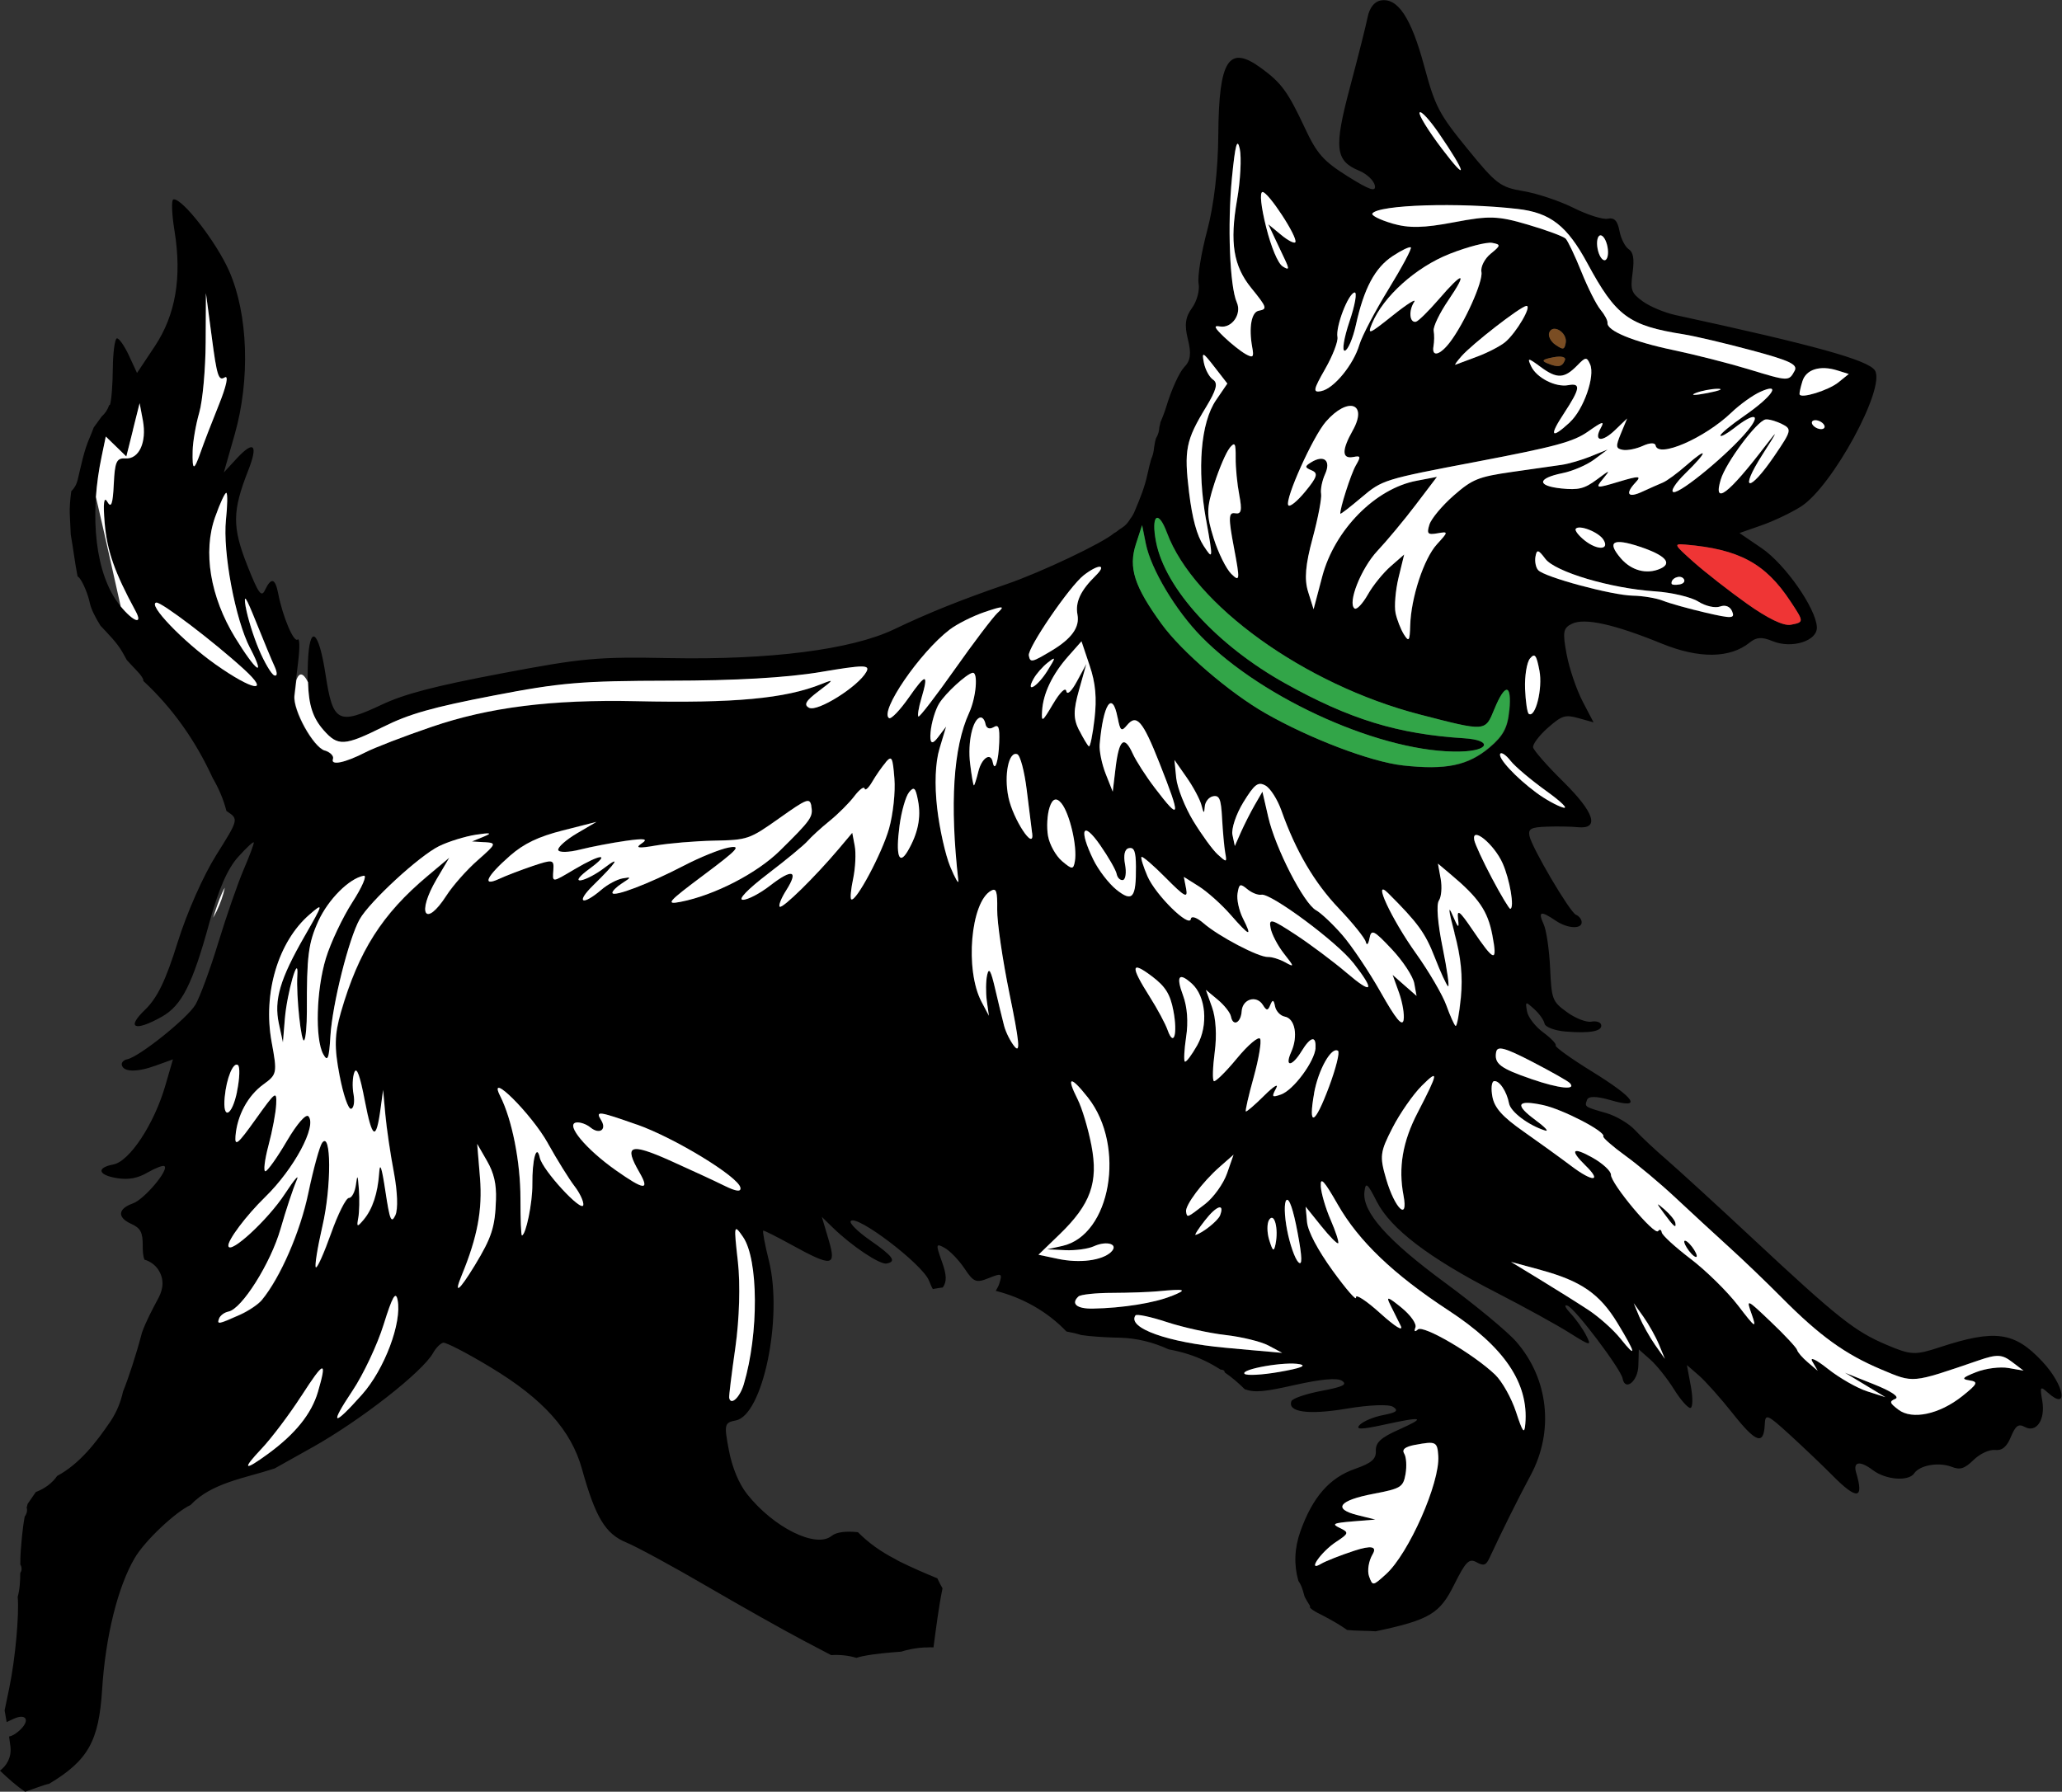 <?xml version="1.0" encoding="UTF-8"?>
<svg id="Layer_2" data-name="Layer 2" xmlns="http://www.w3.org/2000/svg" viewBox="0 0 315.21 273.94">
  <rect x="0" y="0" width="315.21" height="273.94" fill="#333333" stroke="none"/>
  <defs>
    <style>
      .cls-1 {
        fill: #fff;
      }

      .cls-2 {
        fill: #32a548;
      }

      .cls-3 {
        fill: #ef3535;
      }

      .cls-4 {
        fill: #7a4d23;
      }
    </style>
  </defs>
  <g id="Layer_1-2" data-name="Layer 1">
    <g>
      <g>
        <path d="m258.29,190.18c.52.55,1.01,1.34,1.09,1.75s-.29.31-.81-.24c-.52-.55-1.01-1.34-1.09-1.75s.29-.31.81.24Z"/>
        <path d="m0,270.72c1.22,1.17,2.49,2.31,3.84,3.22,1.33-.43,2.64-.99,3.68-1.22,5.96-3.58,7.59-6.52,8.09-14.39.51-8.13,2.4-15.73,4.98-20.12,1.62-2.75,6.31-7.09,8.54-8.11,3.2-3.41,8.37-4.11,12.76-5.56.03,0,.05-.01.08-.02l5.75-3.22c7.36-4.11,16.9-11.57,18.5-14.47.43-.76,1.12-1.46,1.54-1.54s3.69,1.61,7.24,3.76c8,4.82,12.31,9.6,13.96,15.53,2.07,7.43,3.58,9.93,6.78,11.25,1.6.66,7.12,3.66,12.28,6.67,5.16,3.01,11.79,6.74,14.73,8.29l4.3,2.26c1.31-.08,2.62.04,3.86.42.35-.11.67-.19.9-.24,1.96-.4,3.96-.55,5.96-.71.94-.32,2.43-.59,3.5-.64.19,0,.32,0,.41,0,.33-.03.67-.03,1.02-.01.41-3.02.77-6.05,1.38-9.03-.28-.49-.55-1-.79-1.53-1.94-.79-3.86-1.63-5.77-2.57-.25-.13-.51-.27-.75-.42-2.08-1.06-3.99-2.42-5.62-4.06-1.79-.19-3.27-.04-4.03.57-2.39,1.94-8.87-1.28-12.91-6.39-1.27-1.61-2.28-4.05-2.79-6.72-.75-3.95-.69-4.21,1.06-4.55,4.13-.79,7.23-15.74,5.06-24.42-.63-2.51-1.01-4.57-.86-4.6s2.1.95,4.33,2.18c6.23,3.42,6.88,3.33,5.65-.81l-1.03-3.47,1.68,1.64c2.91,2.83,7.19,5.69,8.22,5.49,1.57-.3,1.01-1.1-2.56-3.58-1.83-1.28-3.15-2.58-2.93-2.9.79-1.16,10.93,6.53,11.96,9.07.24.59.42,1.02.6,1.32.08-.02.16-.04.23-.05.43-.08.86-.14,1.29-.2.64-.89.6-1.92-.14-3.97-.96-2.66-.92-2.83.43-2.08.81.45,2.17,1.87,3.03,3.15,1.38,2.09,1.78,2.25,3.7,1.47,1.97-.8,2.11-.73,1.64.78-.1.34-.31.75-.56,1.17,4.1,1.03,7.92,3.18,10.8,6.21.77.15,1.55.31,2.25.54.4.05.8.11,1.2.15,1.56.15,3.12.23,4.68.26,2.6.06,5.14.69,7.49,1.78.99.18,1.99.42,3.05.76,1.7.54,3.35,1.34,4.88,2.33.41.01.66.17.64.43,1.11.77,2.14,1.64,3.07,2.58,1.56.56,3.11.37,7.56-.63,4.11-.92,6.59-1.15,7.31-.66.86.58.16.92-3.18,1.55-2.35.45-4.4,1.15-4.55,1.56-.64,1.68,2.58,2.13,8.37,1.16,3.58-.6,6.54-.71,7.18-.28.86.58.52.85-1.52,1.25-1.44.27-3.06.95-3.59,1.5-.72.73.23.73,3.53.01,6.17-1.35,6.72-1.2,2.48.7-2.78,1.23-3.59,1.99-3.55,3.24.06,1.28-.63,1.88-3.19,2.78-3.9,1.36-6.48,4.32-8.35,9.57-.91,2.57-1,5.11-.3,7.55.16.23.31.49.44.79.21.49.35,1.07.52,1.64.21.41.45.82.71,1.22.1.15.15.3.1.44.55.57,1.57.99,2.2,1.33,1.23.66,2.4,1.31,3.48,2.09,1.48.15,2.94.1,4.37.2,8.39-1.77,9.82-2.77,12-7.14,1.76-3.53,2.28-4.05,3.41-3.42,1.09.6,1.45.48,1.97-.63,1.74-3.76,4.49-9.31,6.3-12.66,3.62-6.74,2.75-14.76-2.2-20.43-1.35-1.55-6.26-5.61-10.89-9.02-8.83-6.49-12.69-10.84-12.31-13.91.18-1.53.45-1.32,1.88,1.5,2.12,4.16,7.99,8.64,18.22,13.89,4.3,2.21,9.37,5,11.26,6.2,3.21,2.02,3.39,2.05,2.54.39-.5-.99-1.57-2.5-2.38-3.36-.87-.94-1.06-1.42-.46-1.19,1.16.44,8.12,9.66,8.4,11.12.38,2.02,2.34.45,2.41-1.94l.07-2.5,1.76,1.56c.97.86,2.6,2.9,3.62,4.54s2.16,2.92,2.52,2.85.38-1.57.05-3.34l-.6-3.22,1.85,1.61c1.02.89,3.36,3.52,5.22,5.87,3.49,4.41,4.69,4.81,4.83,1.63.08-1.73.35-1.62,3.85,1.57,2.07,1.9,4.98,4.66,6.46,6.16,3.8,3.85,4.9,3.72,3.66-.4-.5-1.7.6-1.85,2.57-.36,1.97,1.48,5.44,1.75,6.3.49.86-1.27,3.76-1.77,5.75-1,1.28.5,1.94.29,3.35-1.07.97-.95,2.42-1.61,3.27-1.51,1.07.12,1.79-.47,2.42-2.01.71-1.71,1.16-2.04,2.11-1.52,1.79.99,3.2-1.13,2.68-4.02-.38-2.14-.3-2.26.83-1.24,3.27,2.95,2.58-1.11-.82-4.74-4.25-4.55-7.21-4.96-15.7-2.17-3.76,1.23-4.36,1.21-8.13-.39-4.85-2.06-7.4-4.07-20.43-16.23-5.45-5.09-11.36-10.49-13.11-12.01-1.76-1.51-3.96-3.57-4.88-4.57-.92-1-2.89-2.17-4.37-2.6-3.4-.98-3.37-.96-2.97-2.04.23-.59,1.46-.57,3.62.06,4.9,1.43,3.79-.27-2.87-4.39-3.2-1.97-5.7-3.77-5.55-3.98.15-.22-.71-1.12-1.91-2-1.2-.88-2.32-2.33-2.47-3.21-.27-1.56-.25-1.57,1.11-.34.77.69,1.47,1.69,1.57,2.21s1.53,1.07,3.17,1.21c3.77.31,5.68-.04,5.49-1.01-.08-.42-.76-.64-1.51-.5-.76.14-2.43-.51-3.72-1.45-2.25-1.63-2.36-1.93-2.58-6.76-.13-2.78-.57-5.78-.98-6.67-.91-2-.48-2.13,1.85-.55,1.87,1.27,4.17,1.32,3.94.08-.07-.39-.46-.84-.86-.99-.91-.35-6.77-10.3-7.11-12.07-.21-1.08.25-1.32,2.67-1.4,1.6-.06,3.73-.02,4.71.08,3.39.34,2.58-2.22-2.19-6.94-2.46-2.42-4.54-4.8-4.63-5.26s.92-1.82,2.25-2.99c2.16-1.9,2.66-2.05,4.7-1.48l2.29.64-1.68-3.22c-.92-1.77-2.02-4.99-2.43-7.16-.65-3.43-.54-4.05.83-4.7,1.93-.92,6.45.08,13.68,3.03,5.73,2.34,10.46,2.28,13.47-.15,1.04-.84,1.86-.89,3.48-.22,2.95,1.22,6.89-.02,6.79-2.13-.13-2.87-4.86-9.64-8.43-12.07l-3.4-2.32,3.39-1.19c1.87-.65,4.58-1.95,6.02-2.87,4.79-3.06,12.96-18.11,11.3-20.79-.97-1.58-9.19-3.86-30.5-8.48-1.66-.36-3.9-1.3-4.98-2.08-1.77-1.29-1.93-1.72-1.57-4.38.28-2.15.12-3.13-.61-3.62-.55-.37-1.18-1.63-1.4-2.8-.3-1.55-.77-2.05-1.8-1.85-.76.15-3.11-.6-5.21-1.65-2.1-1.05-5.55-2.21-7.65-2.56-3.56-.6-4.17-1.06-8.59-6.49-4.35-5.33-4.92-6.43-6.61-12.68-1.99-7.39-4.06-10.48-6.67-9.98-.95.18-1.68,1.14-1.96,2.53-.24,1.23-1.46,6.07-2.71,10.76-2.47,9.27-2.25,11.22,1.41,12.73,1.18.49,2.25,1.51,2.4,2.26.2,1.04-.79.71-4.14-1.39-3.74-2.35-4.72-3.46-6.57-7.43-2.59-5.52-3.56-6.86-6.67-9.13-4.96-3.63-6.47-1.28-6.55,10.18-.04,5.42-.66,10.76-1.71,14.7-.91,3.4-1.49,7.03-1.3,8.06s-.26,2.71-1.01,3.74c-1.02,1.39-1.18,2.59-.63,4.78.55,2.21.42,3.26-.57,4.28-.72.74-1.93,3.38-2.68,5.86-.28.93-.62,1.81-.95,2.56-.04.26-.09.5-.16.72-.02.59-.18,1.18-.52,1.73-.04.17-.08.33-.13.49-.05.29-.09.57-.15.86-.03.35-.08.71-.18,1.08-.07.25-.16.5-.27.74-.2.76-.41,1.51-.56,2.27-.44,2.08-1.18,3.84-2,5.79-.16.38-.37.73-.62,1.05-.25.43-.55.81-.89,1.1-.26.22-.54.4-.82.57-.03.02-.06.05-.09.07,0,0-.02.01-.02.02-.02.01-.03.02-.05.04-.06.04-.12.09-.18.14-.15.12-.31.21-.48.3-1.62,1.44-11.06,5.94-16.39,7.77-6.87,2.36-11.9,4.37-17.23,6.92-6.49,3.09-18.85,4.68-34.23,4.39-11.14-.22-13.37-.01-25.81,2.35-10.22,1.94-14.77,3.13-18.23,4.76-6.7,3.16-7.49,2.73-8.61-4.59-1.05-6.89-2.46-7.86-2.7-1.86-.23,5.63.32,8.08,2.33,10.37,2.21,2.51,3.17,2.45,9.16-.51,3.96-1.97,7.47-2.96,16.73-4.75,10.4-2,13.44-2.26,27-2.29,10.1-.01,17.91-.46,23.04-1.32,6.69-1.13,7.65-1.14,7.05-.03-1.24,2.24-7.49,6.17-8.75,5.49-.86-.46-.51-1.06,1.47-2.55,2.35-1.76,2.4-1.87.45-1.09-5.6,2.24-13.29,2.96-28.4,2.63-12.91-.27-22.49.93-31.26,3.94-4.19,1.43-8.73,3.18-10.1,3.89-3.12,1.61-5.34,2.06-4.94,1,.17-.44-.4-1.02-1.27-1.3-1.77-.55-4.87-6.19-4.62-8.39.09-.78.37-3.14.63-5.26.26-2.11.22-3.61-.09-3.33-.58.53-2.28-3.47-2.97-7.03-.46-2.37-1.07-2.52-2.03-.51-.54,1.15-1.01.48-2.72-3.85-2.29-5.83-2.27-8.25.16-14.44,1.56-3.98.89-4.69-1.75-1.85l-1.97,2.14,1.66-5.82c2.39-8.36,2.06-18.35-.83-24.94-1.96-4.47-7.22-11.24-8.54-10.99-.33.06-.25,2.22.17,4.8,1.15,7.13.17,12.85-3.01,17.65l-2.72,4.09-1.25-2.7c-.69-1.48-1.52-2.65-1.83-2.59s-.6,2.15-.62,4.63c-.02,2.48-.22,4.96-.44,5.52-.02.05-.07.06-.13.06-.21.68-.61,1.27-1.14,1.74-.39.56-.81,1.11-1.21,1.67-.19.52-.39,1.03-.6,1.51-.91,2.07-1.32,4.3-1.85,6.49-.19.76-.54,1.33-.98,1.75-.18,1.3-.27,2.55-.23,3.48l.15,3.15c.39,2.14.62,4.3,1.05,6.42.08-.01.19.09.36.32.55.76,1.23,2.42,1.5,3.7.19.9.78,2.12,1.63,3.48,1.2,1.3,2.5,2.54,3.38,4.09.22.39.43.78.65,1.17.44.48.88.96,1.34,1.43.9.92,1.24,1.5,1.18,1.76,4.58,4.25,8.05,9.27,10.62,14.87.89,1.52,1.61,3.16,2.09,5.02.05.04.1.07.16.1,1.7,1.14,1.67,1.24-1.72,6.63-1.97,3.13-4.5,8.84-5.9,13.34-1.83,5.87-3.11,8.51-5,10.33-2.9,2.79-1.58,3.37,2.53,1.08,3.08-1.71,4.73-4.94,7.32-14.41,1.4-5.09,2.77-8.24,4.38-10.03,1.29-1.44,2.37-2.44,2.41-2.23s-.67,2.09-1.57,4.19c-.9,2.11-2.64,7.13-3.87,11.16-1.23,4.04-2.8,8.29-3.48,9.45-1.24,2.09-8.63,8.01-10.44,8.35-.52.1-.89.48-.82.85.21,1.11,2.3,1.16,5.14.13l2.68-.97-1.18,4.06c-1.71,5.86-5.45,11.54-7.93,12.01-2.69.51-2.32,1.66.68,2.11,1.69.25,3.07-.01,4.57-.89,1.19-.68,2.33-1.12,2.55-.97.77.53-3.06,5.08-4.8,5.7-2.34.83-2.44,2.15-.25,3.14,1.42.64,1.76,1.3,1.74,3.39,0,.92.07,1.57.26,2.07.86.25,1.63.79,2.12,1.54.9,1.38.8,2.85.05,4.28-.95,1.79-1.88,3.49-2.56,5.38l-.03.13c-.87,3.3-2.02,6.79-2.85,8.84-.35,1.6-.97,3.15-1.96,4.62-2.15,3.16-4.69,6.45-8.11,8.28-.73,1.07-1.86,1.93-3.26,2.46-.42.61-.84,1.21-1.25,1.81-.05.19-.1.38-.15.58.13.39.05.86-.28,1.34,0,0-.02.02-.02.03-.37,2-.5,4-.61,5.33-.05.63-.06,1.3-.06,1.99.19.31.27.68.12,1.05-.04.1-.08.18-.13.25-.01,1.26-.07,2.52-.39,3.64.24,2.71-.35,9.38-1.28,13.89l-.72,3.48c.1.59.21,1.18.31,1.78l1.01-.47c2.05-.96,2.65.27.89,1.81-.59.51-1.09.8-1.53.87.08.5.15,1.01.21,1.52.19,1.67-.57,2.96-1.66,3.74Zm36.23-103.79c-.77,3.75-2.22,4.37-1.88.8.28-2.91,1.3-5.39,2.01-4.91.35.23.29,2.08-.14,4.1Zm-14.87-105.28l.5,2.65c.61,3.34-.59,5.94-2.69,5.8-1.33-.09-1.6.51-1.76,3.94-.15,3.06-.39,3.72-.99,2.68-.52-.9-.66.22-.4,3.27.36,4.25,1.51,7.52,4.72,13.44,1.23,2.27-.47,1.6-2.5-.98-3.61-4.61-4.66-13.33-2.7-22.61l.64-3.08,1.57,1.52,1.57,1.53,1.02-4.07,1.02-4.07Zm15.94,40.67c4.15,3.78,1.37,3.31-4.36-.75-5-3.55-10.4-9.18-9.04-9.44.74-.14,8.76,5.95,13.4,10.19Zm-4.41-23.27c.76-2.15,1.54-3.81,1.72-3.68.19.12.16,1.98-.07,4.12-.51,4.93,1.43,15.26,3.68,19.59,2.46,4.71.94,3.65-2.28-1.58-3.81-6.23-4.96-13.12-3.06-18.45Zm-2.2-9.97c-1.04,3-1.31,2.97-1.24-.15.04-1.41.49-4.04,1.01-5.84.52-1.81.96-6.65.98-10.77l.04-7.49.9,6.77c.77,5.87,1.04,6.69,1.96,6.12.64-.4.28,1.3-.89,4.2-1.08,2.67-2.32,5.89-2.76,7.16Zm11.24,34.18c-.45-.17-1.5-1.96-2.35-3.97-.85-2.01-1.75-4.92-2.01-6.47-.36-2.2,0-1.69,1.59,2.28,1.13,2.8,2.39,5.86,2.82,6.78.45.99.43,1.56-.04,1.37Zm118.52,20.17q.67-2.02,1.82-.59c1.26,1.57,2.44,6.65,2.04,8.86-.23,1.27-.42,1.27-1.97-.04-.94-.79-1.9-2.52-2.13-3.83-.24-1.31-.13-3.29.24-4.4Zm20.86,61.85c-.18-.96,2.48-4.53,5.13-6.86l2.13-1.87-1,2.87c-.55,1.58-2.07,3.69-3.37,4.69-2.78,2.14-2.71,2.11-2.89,1.17Zm2.89,1.32c1.76-2.26,3.04-2.69,2.31-.77-.32.84-2.67,2.71-3.74,2.99-.21.05.44-.95,1.43-2.22Zm-3.34-34.38c-1.11-2.98-.65-3.61,1.34-1.82,2.15,1.94,2.54,6.37.83,9.42-.85,1.5-1.69,2.63-1.89,2.5-.19-.13-.1-1.84.2-3.79.35-2.25.17-4.57-.47-6.31Zm-4.82-2.99c2.13,1.6,2.85,2.74,3.34,5.31.68,3.58.06,5.64-.89,2.94-.33-.93-1.55-3.22-2.73-5.08-2.96-4.7-2.89-5.56.28-3.17Zm-5.38-13.18c-1.17-.94-2.76-3.01-3.54-4.61-2.27-4.66-1.62-6.03,1.04-2.22,1.28,1.84,2.42,3.83,2.53,4.42.11.59.54,1.01.96.93.42-.08.56-1.17.32-2.41-.27-1.41-.05-2.34.6-2.47.78-.15,1.03.52,1.05,2.8.04,4.85-.52,5.51-2.98,3.56Zm-9.66-28.43c-1.66,2.81-1.79,2.9-1.68,1.07.15-2.66,1.57-5.61,4.01-8.36l2.01-2.27,1.25,3.72c.9,2.67,1.11,4.96.74,8.15-.29,2.44-.67,4.32-.86,4.19-.2-.13-.86-1.24-1.48-2.46-.9-1.78-.9-3.03,0-6.18l1.11-3.95-1.42,2.62c-.84,1.56-1.51,2.18-1.64,1.52-.12-.64-.97.18-2.02,1.95Zm-3-3.81c.41-.75,1.38-1.87,2.17-2.48,1.27-1,1.26-.87-.03,1.22-1.54,2.48-3.43,3.58-2.14,1.26Zm9.48-15.76c-2.3,2.26-3.13,4.04-2.76,5.95s-.9,3.67-3.97,5.51c-2.98,1.78-3.26,1.84-3.47.73-.22-1.15,6.25-10.6,8.39-12.27,2.3-1.78,3.65-1.72,1.81.08Zm9.07,32.45c-1.37-1.79-2.88-4.15-3.38-5.24-1.3-2.87-2.09-2.26-2.62,2.02l-.45,3.77-1.08-2.73c-.58-1.5-1-3.52-.92-4.48.54-6.23,1.93-8.33,2.74-4.12.39,2.04.58,2.2,1.43,1.17,1.47-1.78,2.4-.71,4.96,5.77,3.34,8.43,3.24,8.99-.69,3.84Zm11.08-61.85l-1.74,2.55c-2.33,3.43-2.92,10.5-1.52,18.27,1.09,6.07,1.07,6.22-.38,3.99-1.03-1.58-1.73-4.15-2.22-8.15-.79-6.51-.5-7.98,2.58-13.04,1.61-2.66,1.88-3.68,1.09-4.21-.58-.39-1.21-1.57-1.41-2.61-.33-1.71-.16-1.64,1.61.65l1.98,2.55Zm-2,15.32c.76-2.36,1.81-4.8,2.34-5.44.83-.99.95-.79.94,1.51-.01,1.45.24,4,.55,5.66.45,2.37.31,2.97-.64,2.8-1.01-.18-1.04.69-.18,5.22.95,5.02.92,5.34-.39,4.06-.78-.76-2-3.21-2.7-5.44-1.13-3.57-1.12-4.59.09-8.35Zm3.89-51.2c.29,1.33.1,4.85-.42,7.82-1.13,6.5-.55,10.07,2.16,13.43,2.44,3.01,2.51,3.24,1.15,3.5-1.11.21-1.53,2.6-.99,5.57.28,1.54.13,1.69-1.02,1.05-.74-.41-2.22-1.58-3.28-2.6-1.52-1.46-1.66-1.81-.65-1.62,1.82.33,3.38-1.88,2.59-3.67-1.09-2.46-1.45-11.87-.74-19.12.49-4.97.81-6.13,1.19-4.36Zm8.49,14.27c-.16.24-1.15-.27-2.2-1.15l-1.93-1.59.84,1.8c.47.99,1.22,2.6,1.7,3.6.7,1.49.64,1.67-.36,1.03-.71-.45-1.75-2.91-2.51-5.99-.78-3.1-1.01-5.28-.57-5.36.82-.16,5.47,6.95,5.03,7.67Zm14.88,2.13c1.32-.88,2.57-1.48,2.78-1.34.21.13-1.33,3-3.39,6.37-2.07,3.37-4.07,7.19-4.46,8.49-.9,3.07-3.91,6.74-5.83,7.11-1.32.25-1.26-.17.59-3.39,1.16-2.02,2-4.21,1.88-4.87-.29-1.59,1.64-6.64,2.61-6.82.43-.08.08,1.93-.78,4.46-.85,2.53-1.17,4.53-.7,4.44s1.23-1.86,1.69-3.94c1.23-5.6,2.91-8.74,5.61-10.52Zm.06,9.04c-3.69,2.94-3.93,3.04-3.21,1.28,1.7-4.14,6.71-8.64,11.88-10.67,2.74-1.08,5.66-1.83,6.48-1.68,1.36.25,1.34.4-.2,1.65-.94.76-1.58,2.02-1.43,2.8.28,1.44-2.6,7.84-4.82,10.75-1.53,2-2.81,2.31-2.51.61.13-.71.14-1.77.03-2.36-.11-.59.9-2.7,2.25-4.68,3.02-4.44,2.27-4.49-1.5-.1-1.55,1.8-3.11,3.33-3.47,3.4-.97.18-1.13-1.67-.27-3.01.42-.64-1.04.27-3.23,2.02Zm26.79,10.67c-1.91.36-4.82-1.11-5.66-2.87-.64-1.36-.51-1.35,1.45.09,2.49,1.84,3.61,1.79,5.58-.23,1.28-1.32,1.46-1.34,1.97-.18.8,1.8-.99,6.92-3.09,8.85-2.9,2.67-3.23,2.15-.88-1.41,2.46-3.74,2.59-4.63.62-4.26Zm-2.9-8.03c.54-1.41,2.8,0,2.52,1.56-.19,1.08-.38,1.11-1.56.31-.73-.5-1.16-1.34-.96-1.87Zm2.39,4.21c-.4,1.05-1.02,1.17-2.65.5-.99-.4-.8-.61.85-.93,1.22-.24,1.99-.06,1.8.43Zm-9.14-2.74c-.75.61-2.67,1.61-4.28,2.21-1.61.6-3.09,1.15-3.29,1.23-.2.08.22-.51.93-1.31,1.66-1.88,8.87-7.48,9.87-7.67,1.01-.19-1.48,4.1-3.22,5.54Zm-9.65-29.58c-2.08-2.75-3.62-5.24-3.41-5.54.21-.31,1.53,1.13,2.95,3.19,4.23,6.14,4.54,7.73.46,2.35Zm25.3,15.01c.2,1.04.02,1.96-.4,2.04s-.92-.7-1.12-1.75-.02-1.96.4-2.04.92.7,1.12,1.75Zm31.61,26.52c.42-.08,1.03.16,1.37.52.34.37.27.73-.14.81s-1.03-.16-1.37-.52c-.34-.37-.27-.73.14-.81Zm-2.23-3.99c-.04-.21.16-1.1.44-2,.56-1.81,2.7-2.47,5.32-1.65l1.76.55-1.56,1.26c-1.54,1.24-5.82,2.56-5.95,1.83Zm-7.81-3.82c-2.96-.9-8.14-2.22-11.51-2.93-6.17-1.3-10.16-2.95-10.05-4.16.03-.36-.45-1.26-1.07-2.01-.62-.74-1.93-3.36-2.92-5.8-.98-2.44-2.08-4.72-2.41-5.07-.35-.34-2.95-1.31-5.79-2.14-4.55-1.34-5.88-1.39-11.27-.36-4.69.89-6.89.94-9.48.18-1.85-.54-3.2-1.22-3-1.51.91-1.34,13.21-1.73,22.18-.7,5.03.59,7.57,2.56,10.7,8.34,4.37,8.08,6.29,9.5,14.74,10.84,1.71.27,6.36,1.37,10.34,2.44,5.86,1.57,7.11,2.17,6.58,3.14-.89,1.62-.91,1.62-7.04-.25Zm-8.1,3.65c.9-.35,2.43-.64,3.4-.65.97,0,.23.3-1.64.66-1.87.36-2.67.35-1.77,0Zm10.73,7.99c-5.71,7.48-8.09,9.28-6.88,5.24.77-2.61,5.53-8.99,6.86-9.2.45-.07,1.56.24,2.47.69,1.58.78,1.52,1-1.12,4.89-3.88,5.7-5.47,5.5-1.81-.22,2.36-3.69,2.46-3.99.49-1.39Zm-11.05,17.82c-3.02-2.69-3.07-2.81-1.27-2.66,8.21.69,12.25,2.87,16.07,8.65,2.11,3.18,2.11,3.22.07,3.61-1.11.21-3.49-.93-6.72-3.23-2.74-1.96-6.41-4.82-8.15-6.37Zm-2.11,3.43c-.65.12-1.21.07-1.24-.11-.15-.8,1.24-1.41,1.8-.8.35.37.09.78-.56.91Zm-22.05-4.24c.21-1.14.44-1.09,1.51.34,1.51,2,9.99,4.52,16.75,4.97,2.57.17,5.56.88,6.64,1.57,1.09.69,2.58,1.03,3.31.75.8-.3,1.54,0,1.85.75.45,1.1-.05,1.12-4.09.18-2.53-.59-5.45-1.4-6.47-1.81-1.03-.41-3.11-.76-4.62-.78-3.16-.05-13.5-2.83-14.47-3.9-.36-.39-.55-1.33-.42-2.07Zm19.05,1.85c-2.08.9-4.41.27-6.02-1.62-2.15-2.52-1.19-3.11,2.87-1.77,3.96,1.32,5.1,2.55,3.15,3.39Zm-11.53-4.33c-.91-.73-1.52-1.52-1.36-1.76.48-.69,3.52.49,4.24,1.66.97,1.58-.95,1.65-2.88.1Zm-9.1,22.68c-.07-1.95.26-4.03.75-4.62.73-.88.98-.56,1.45,1.88.51,2.69-.62,7.27-1.63,6.58-.23-.16-.49-1.89-.57-3.84Zm-10.92-29.54c-1.75,1.53-3.41,3.53-3.7,4.43-.44,1.41-.27,1.6,1.22,1.34,1.69-.3,1.68-.25-.07,1.67-2,2.19-3.97,8.17-4.09,12.43-.07,2.37-.19,2.56-.96,1.36-.48-.77-1.06-2.24-1.28-3.28-.21-1.04-.01-3.47.46-5.41l.86-3.53-2.06,1.8c-1.14.99-2.71,2.93-3.5,4.33-.79,1.39-1.69,2.34-2.01,2.13-1.14-.78.98-6.16,3.49-8.83,1.41-1.5,4.04-4.65,5.83-7.01l3.26-4.29-3.14.6c-6.29,1.2-12.5,7.5-14.39,14.6l-1.33,5.04-.83-2.65c-.61-1.92-.42-4.16.69-8.24.83-3.08,1.41-6.13,1.29-6.77s.15-2,.61-3.01c.94-2.08-.17-3.02-2.13-1.8-1.01.62-1,.79.08,1.24,1.02.42.85,1.01-.98,3.23-1.23,1.5-2.39,2.44-2.6,2.09-.54-.92,3.76-10.48,5.75-12.77,3.37-3.87,6.46-2.85,4.1,1.35-1.7,3.03-1.67,4.39.1,4.05,1.13-.21,1.16-.08.37,1.3-.75,1.3-2.48,6.72-2.36,7.37.02.12,1.48-1.01,3.25-2.5,3.17-2.68,3.39-2.75,17.58-5.45,12.07-2.3,14.8-3.04,17.05-4.62,2.2-1.55,2.55-1.65,1.94-.55-1.15,2.08.17,2.28,2.19.32l1.83-1.76-.95,2.29c-.83,2.02-.8,2.32.31,2.51.68.12,2.06-.16,3.04-.61,1.04-.48,1.86-.51,1.95-.07.38,1.99,7.48-1.09,11.59-5.02,1.27-1.22,3.26-2.65,4.41-3.17,3.34-1.52,1.88.69-2.43,3.66-2.07,1.42-3.71,2.78-3.66,3.03s.99-.27,2.1-1.14c3.08-2.42,4.2-2.22,2.07.37-2.84,3.46-10.18,9.56-11.32,9.41-.56-.07.26-1.37,1.8-2.87,3.46-3.37,3.58-4.23.16-1.24-1.38,1.21-3,2.41-3.61,2.65-.61.25-2,.87-3.09,1.37-2.24,1.05-2.75.39-1.07-1.4.94-1.01.53-1.03-2.57-.1-3.52,1.05-3.64,1.04-2.42-.44,1.19-1.44,1.13-1.44-.97.13-1.86,1.38-2.77,1.61-5.4,1.34-3.78-.39-3.69-1.55.17-2.34,1.53-.31,3.71-1.25,4.85-2.08l2.06-1.53-2.55,1.03c-1.4.56-3.4,1.15-4.46,1.3s-4.49.64-7.63,1.09c-5.14.74-6.05,1.1-8.9,3.61Zm7.13,39.48c.19-.27.9.22,1.58,1.09.69.88,3.14,2.95,5.46,4.61,2.31,1.66,3.46,2.79,2.54,2.52-.91-.27-2.74-1.28-4.05-2.25-3.17-2.34-5.95-5.35-5.53-5.97Zm-14.92,1.78c-4.87-.55-14.17-4.08-20.97-7.97-5.5-3.14-12.81-9.42-15.88-13.65-4.17-5.74-5.09-8.59-3.93-12.19l.95-2.92.57,2.85c.79,3.88,4.55,10.19,8.5,14.21,9.47,9.66,28,17.87,39.64,17.55,4.44-.12,4.85-1.76.5-2.03-10.12-.64-17.48-2.9-27.35-8.4-10.4-5.8-18.31-14.47-19.72-21.59-.81-4.13.3-5.09,1.66-1.43,4.1,11.03,21.05,23.23,38.62,27.78,10.18,2.63,10.01,2.65,11.42-.79,1.65-4.03,2.68-3.96,2.3.16-.25,2.64-.91,3.89-2.99,5.66-3.31,2.8-6.69,3.5-13.3,2.77Zm-34.6,1.92l-.27-2.75,1.87,2.68c1.03,1.47,2.05,3.4,2.27,4.27.31,1.27.41,1.31.49.21.05-.76.63-1.49,1.28-1.61.97-.18,1.22.42,1.37,3.38.1,1.98.31,4.32.47,5.2.28,1.57.25,1.57-1.11.34-.77-.69-2.44-2.99-3.73-5.11-1.29-2.12-2.47-5.09-2.62-6.6Zm33.06,30.1l.98,2.72c.53,1.49.85,3.37.7,4.18-.2,1.05-1.18-.14-3.52-4.28-1.79-3.16-4.42-7.1-5.87-8.74-1.44-1.65-3.24-3.35-3.99-3.76-1.88-1.04-6.23-9.52-7.31-14.26l-.89-3.87-1.18,2.04c-.65,1.13-1.59,3-2.11,4.16l-.93,2.11-.36-1.7c-.2-.94.55-3.19,1.67-5,1.71-2.76,2.24-3.17,3.37-2.55.74.41,1.83,2.13,2.44,3.82,2.2,6.21,5.05,11.06,8.8,14.99,2.11,2.22,3.95,4.51,4.1,5.1.15.62.39.39.57-.56.27-1.44.67-1.24,3.4,1.67,1.7,1.81,3.24,4.16,3.44,5.22l.35,1.93-1.84-1.61-1.83-1.61Zm15.2-14.74c-1.37-2.58-2.59-5.23-2.72-5.87-.42-2.19,3.03.64,4.33,3.54,1.11,2.49,1.85,6.85,1.18,6.98-.16.03-1.42-2.06-2.79-4.65Zm6.06,30.69c-4.85-1.68-5.75-2.36-5.43-4.16.17-.97,1.36-.64,5.5,1.5,2.9,1.5,5.5,2.97,5.76,3.27,1.03,1.11-1.65.84-5.84-.61Zm15.6,34.26l1.48,2.07c.81,1.14,1.88,3.05,2.38,4.25l.9,2.18-1.51-2.15c-.83-1.18-1.9-3.1-2.38-4.25l-.87-2.1Zm-6.32-22.27c-3.07-1.73-3.54-1.2-1.06,1.21,2.57,2.5,1.13,2.57-2.14.1-1.68-1.26-5-3.66-7.36-5.32-3.18-2.23-4.41-3.6-4.73-5.28-.24-1.25-.13-2.33.24-2.4.8-.15,1.95,1.55,2.3,3.41.24,1.29,2.98,3.34,5.49,4.13.68.21.05-.49-1.42-1.56-3.28-2.41-2.93-3.19,1.07-2.34,3,.63,9.66,4.08,9.24,4.79-.11.2,1.4,1.52,3.35,2.94,1.96,1.41,5.44,4.33,7.73,6.48,2.3,2.15,5.94,5.52,8.1,7.47,2.16,1.96,5.81,5.46,8.11,7.78,5.78,5.84,9.67,8.65,15.18,10.96,5.05,2.12,4.54,2.17,14.89-1.37,2.81-.97,3.59-.93,5.1.21l1.78,1.35-2.29-.4c-1.27-.22-3.48.06-4.93.62-2.14.84-2.33,1.08-1.04,1.27,1.4.21,1.25.52-1.12,2.42-3.49,2.77-7.63,3.66-9.73,2.07-1.37-1.04-1.44-1.26-.48-1.67.68-.29-.59-1.15-3.3-2.23l-4.41-1.76,3.1,1.87,3.1,1.87-2.81-.9c-1.54-.5-4.24-2.04-5.99-3.43-1.8-1.42-2.83-1.91-2.38-1.12l.82,1.41-1.5-1.28c-.83-.7-1.57-1.56-1.65-1.9-.08-.34-1.87-2.26-3.98-4.27-3.78-3.61-3.83-3.62-2.95-1.15.78,2.23.54,2.08-2.09-1.37-1.64-2.13-4.9-5.34-7.25-7.13-2.35-1.79-4.34-3.61-4.42-4.05s-.34-.53-.56-.21c-.52.77-7.25-7.27-7.21-8.62.01-.55-1.25-1.73-2.83-2.61Zm-12.45,15.95l4.55,1.23c6.16,1.66,9.02,3.64,11.73,8.09,2.84,4.69,3.02,5.6.47,2.4-1.08-1.35-3.29-3.32-4.92-4.39-1.62-1.06-4.95-3.15-7.39-4.64l-4.43-2.7Zm-14.51-47.17c-3.77-5.28-6.73-11.66-4.28-9.23,4.55,4.53,5.69,6.1,7.14,9.81.89,2.29,1.81,4.3,2.05,4.46.24.16-.14-2.5-.83-5.91-.76-3.7-.99-6.6-.57-7.21.38-.56.5-2.06.27-3.33l-.42-2.31,1.9,1.6c4.35,3.64,5.7,5.62,6.41,9.3.82,4.31.33,4.19-3.02-.77-1.98-2.92-2.4-3.24-2.22-1.69.19,1.58.04,1.47-.86-.62-.7-1.61-.58-.62.32,2.76,1.01,3.74,1.3,6.64.99,9.89-.25,2.52-.61,4.48-.81,4.34-.21-.14-.84-1.56-1.41-3.15-.57-1.59-2.66-5.16-4.64-7.94Zm-3.61,26.68c1.14-2.22,3.15-5.11,4.47-6.43,2.65-2.65,2.56-2.06-.62,4.1-2.29,4.42-2.97,8.4-2.16,12.68.76,4.01-1.33,2.01-2.66-2.55-1.01-3.45-.93-4.1.97-7.8Zm-14.83-29.55c-3.72-2.43-4.1-2.53-3.81-1,.18.94,1.09,2.69,2.03,3.89,1.63,2.07,1.64,2.14.17,1.33-.84-.47-2.02-.82-2.61-.8-1.41.07-7.53-3.14-9.84-5.16-1.02-.89-1.87-1.17-1.94-.66-.19,1.46-5.37-3.63-6.63-6.52-.63-1.44-1.05-2.77-.92-2.95.12-.17,1.79,1.26,3.7,3.18,2.89,2.92,3.42,3.21,3.13,1.69l-.35-1.82,2.32,1.46c1.27.8,3.44,2.74,4.81,4.31,2.97,3.39,3.39,3.52,1.9.57-.61-1.2-.98-2.93-.82-3.83.24-1.47.4-1.54,1.5-.63.67.56,1.64.93,2.14.84,1.44-.28,11.6,7.26,14.06,10.44,3.37,4.34,2.95,4.92-1.08,1.47-2-1.7-5.5-4.32-7.77-5.81Zm5.12,23.29c-2.18,5.83-3.21,6.26-2.26.93.65-3.6,2.65-7.14,3.65-6.46.3.2-.33,2.7-1.38,5.53Zm16.72,56.39c.28,4.09-4.51,14.93-7.98,18.08-2.03,1.84-2.06,1.84-2.6.33-.3-.84-.06-2.35.54-3.36q1.09-1.82-2.79-.55c-2.14.71-4.44,1.61-5.1,2.01-2.2,1.34.02-1.85,2.34-3.38,1.92-1.26,1.96-1.42.56-2.1-1.31-.63-1.04-.77,1.95-1.01l3.47-.28-2.73-.68c-3.83-.96-2.86-2.25,2.44-3.26,4.2-.8,4.54-1.01,4.9-3.03.2-1.19.12-2.59-.2-3.1-.4-.65.11-1.06,1.67-1.36,3.17-.6,3.4-.49,3.54,1.68Zm-20.08-35.75l-.21-2.33,2.38,2.96c1.3,1.63,2.48,2.81,2.6,2.62.13-.19-.39-1.78-1.15-3.54-.77-1.76-1.45-4.08-1.52-5.17-.1-1.52.5-.87,2.59,2.79,3.19,5.59,8.51,10.68,16.91,16.18,8.54,5.59,12.29,11.13,11.76,17.36-.14,1.64-.39,1.32-1.42-1.83-.69-2.1-2.13-4.66-3.19-5.69-3.3-3.16-10.99-7.66-11.81-6.92-.47.44-.61.32-.38-.3.22-.56-.72-1.89-2.14-3.04-2.1-1.7-2.38-1.77-1.71-.44.45.89,1.17,2.33,1.6,3.22.45.94-.83.15-3.11-1.9-2.14-1.94-3.81-3.03-3.72-2.43.1.6-1.5-1.24-3.55-4.07-2.32-3.21-3.81-6.04-3.94-7.48Zm-4.74-20.41c.45-.83-.35-.35-1.8,1.09-1.43,1.42-2.7,2.51-2.82,2.43-.13-.09.41-2.45,1.2-5.24.78-2.8,1.22-5.44.98-5.86-.24-.43-1.83.92-3.54,2.99-1.71,2.07-3.31,3.63-3.53,3.48-.23-.15-.17-2.16.13-4.44.34-2.53.19-5.2-.4-6.83l-.95-2.68,1.81,1.5c1,.83,1.91,1.98,2.02,2.56.3,1.6,1.53,1.01,1.64-.79.13-1.89,2.28-2.52,3.25-.95.56.9.77.9,1.13-.02.35-.86.51-.81.72.22.15.74.82,1.44,1.49,1.57,1.58.29,2.07,2.99.98,5.41-1.06,2.37.13,2.27,1.59-.13,1.36-2.23,2.25-2.43,2.12-.48-.14,2.08-3.37,6.45-5.28,7.12-1.39.49-1.47.39-.76-.93Zm1.68,21.61c-.42-2.16-.46-4.2-.1-4.54.42-.39,1.05,1.42,1.7,4.92.73,3.85.75,5.23.1,4.54-.52-.55-1.29-2.76-1.7-4.92Zm-1.76,2.18c-.25,1.22-.42,1.12-.97-.63-.36-1.17-.36-2.56,0-3.1.79-1.16,1.44,1.37.97,3.73Zm3.69,18.37c1.12.24.12.62-3.14,1.19-2.63.45-5.01.58-5.29.28-.66-.71,6.32-1.93,8.43-1.46Zm-25.11-7.46c.17-.26,2.33.2,4.79,1.01,2.46.82,6.49,1.7,8.97,1.98,2.47.28,5.43,1,6.58,1.61l2.09,1.12-1.87-.17c-1.04-.09-4.08-.36-6.78-.61-8.85-.81-15.06-3.04-13.77-4.94Zm-8.71-2.91c.33-.3,2.66-.55,5.19-.55,2.53-.01,5.64-.12,6.91-.24,4.3-.41,4.66-.29,2.1.74-2.61,1.05-7.48,1.82-11.98,1.91-2.47.05-3.41-.75-2.21-1.85Zm-6.13-6.38l3.25-3.14c4.73-4.58,5.93-7.91,4.85-13.56-.48-2.54-1.44-5.73-2.12-7.08-1.79-3.55-1.09-3.65,1.6-.23,5.82,7.41,3.47,21-3.92,22.66l-2.35.52,2.77.13c1.53.07,3.48-.19,4.35-.58,2.06-.94,3.92-.32,2.65.87-1.39,1.3-4.8,1.74-8.1,1.04l-2.99-.63Zm-3.24-76.52c.46.17,1.1,2.59,1.45,5.43.35,2.81.72,5.8.83,6.65.38,2.9-2.93-2.12-3.63-5.49-.71-3.42.05-7.08,1.34-6.58Zm-2.75-1.85c-.1,2.9-.67,4.69-.99,3.06-.3-1.57-1.7-.65-2.21,1.46-.28,1.13-.58,2.07-.67,2.09-.1.02-.35-1.48-.58-3.32-.4-3.26.4-6.84,1.56-7.06.32-.06.67.39.79,1,.12.64.62.85,1.2.5.8-.5.97-.07.89,2.27Zm-1.24,22.72c.81-.44.98.08.94,2.9-.03,1.9.82,7.68,1.88,12.87,1.5,7.3,1.68,9.12.79,8.08-.62-.74-1.36-2.18-1.62-3.21-.27-1.03-.88-3.56-1.36-5.62-.66-2.85-.96-3.35-1.23-2.12-.2.9-.22,2.67-.05,3.93l.32,2.29-1.13-2.14c-2.56-4.86-1.66-15.25,1.46-16.98Zm-8.25-12.65c-.41-3.6-.28-6.96.36-9.08l1.01-3.37-1.3,1.71q-1.3,1.71-1.07-.88c.13-1.44.72-3.39,1.3-4.35.95-1.56,4.17-4.53,5.11-4.7.89-.17.55,3.77-.52,6.11-2.43,5.3-2.99,13.92-1.65,25.66.07.64-.48-.32-1.23-2.12-.75-1.8-1.65-5.84-2.01-8.99Zm-4.33-16.87c-1.35,1.93-2.71,3.35-3.02,3.13-1.48-1,4.69-10.03,9.26-13.52,1.13-.87,3.55-2.08,5.37-2.7,2.86-.97,3.13-.96,1.98.12-.73.69-3.69,4.58-6.57,8.67-2.88,4.08-5.37,7.32-5.54,7.2-.17-.12.03-1.35.44-2.74,1.17-3.92.74-3.96-1.92-.15Zm-1.41,19.55c.29-2.18.94-4.47,1.45-5.08.77-.93,1-.72,1.38,1.3.49,2.56-.02,5.01-1.56,7.66-1.36,2.32-1.88.73-1.27-3.87Zm-20.13,7.39c2.82-2.15,5.56-4.42,6.1-5.04.53-.61,2.03-1.99,3.34-3.05,1.31-1.06,3.01-2.76,3.79-3.79.78-1.03,1.48-1.54,1.57-1.16.09.38.62-.1,1.18-1.07s1.48-2.3,2.06-2.95c.94-1.08,1.07-.82,1.34,2.49.17,2.02-.21,5.46-.82,7.65-1.08,3.8-5.07,11.28-5.77,10.81-.19-.13-.06-1.56.29-3.18.34-1.63.45-3.86.24-4.98l-.38-2.01-2.08,2.47c-3.6,4.27-8.55,9.13-9,8.83-.23-.16.21-1.29.99-2.52,1.94-3.06.93-3.35-2.47-.71-1.56,1.21-3.44,2.19-4.17,2.17-.79-.02.73-1.6,3.82-3.96Zm-13.3,4.26c-2.38.46-2.03.06,3.53-4.11,5.22-3.9,5.8-4.55,3.8-4.19-1.31.24-4.43,1.5-6.91,2.8-5.23,2.73-10.73,4.83-10.86,4.14-.05-.26.62-.92,1.48-1.48,1.43-.92,1.43-.99.06-.74-.84.14-2.27.91-3.2,1.71-2.97,2.54-4.01,2.02-1.28-.65,3.57-3.49,4.33-4.69,1.68-2.65-1.2.92-2.81,1.77-3.56,1.88-.81.11-.24-.63,1.38-1.81,3.23-2.36,1.73-2.29-2.33.11-3.56,2.1-3.39,2.1-3.26.1.11-1.58-.09-1.62-3.15-.59-1.8.61-4.13,1.5-5.18,1.99-2.68,1.24-1.88-.42,1.72-3.57,2.11-1.84,4.31-2.9,8.05-3.85l5.15-1.31-3,1.76c-1.65.97-2.93,2.11-2.85,2.53s1.57.39,3.32-.05c1.75-.44,4.9-1.04,7-1.34,2.91-.41,3.48-.31,2.43.4-1.05.71-.5.79,2.2.31,1.97-.34,5.97-.68,8.87-.74,5.15-.1,5.41-.2,9.95-3.41,4.29-3.04,4.68-3.19,4.93-1.87.31,1.63,0,2.08-4.8,6.81-3.51,3.46-9.99,6.79-15.15,7.81Zm7.38,75.85c-.05-.26.38-3.74.95-7.72.61-4.31.77-9.62.38-13.1-.64-5.66-.62-5.79.78-3.78,2.37,3.42,2.43,14.75.13,22.51-.61,2.04-2.01,3.34-2.24,2.09Zm-23.42-42.08c.58-.11,1.58.22,2.21.75,1.38,1.13,2.54.34,1.64-1.11-.91-1.47-.46-1.41,5.48.68,5.71,2.01,15.48,7.96,15.8,9.63.13.7-.65.6-2.45-.29-1.46-.72-5.23-2.46-8.38-3.88-6.06-2.7-7.01-2.33-4.61,1.83,1.64,2.85.75,2.77-3.63-.33-4.54-3.2-7.67-6.97-6.06-7.27Zm-8.48,11.61c0-5.55-1.28-12.09-3.1-15.68-2.07-4.07,4.76,2.71,7.3,7.23,1.42,2.54,3.24,5.47,4.06,6.53.81,1.06,1.42,2.36,1.35,2.88-.17,1.27-6.24-5.3-6.65-7.22-.49-2.24-1.18.25-1.14,4.11.03,2.78-.97,7.65-1.59,7.77-.14.03-.24-2.51-.23-5.64Zm-8.96,11.67c2.37-5.77,3.16-9.95,2.77-14.8l-.43-5.21,1.49,2.59c1.06,1.84,1.46,3.53,1.38,5.92-.14,4.24-.64,5.78-3.24,10.06-2.42,3.97-3.27,4.6-1.97,1.45Zm-16.71,17.71c1.65-2.47,3.8-7.03,4.76-10.12,1.32-4.26,1.84-5.16,2.13-3.74.69,3.43-2,10.59-5.44,14.46-4.46,5-5.03,4.77-1.45-.6Zm-13.9,8.87c1.52-1.61,4.24-5.22,6.04-8.01,3.55-5.5,4-5.61,2.56-.66-.97,3.33-3.45,6.41-7.61,9.45-3.71,2.71-4.04,2.45-1-.78Zm-6.48-19.88c.18-.47.82-.94,1.43-1.06,2.04-.39,6.46-7.4,7.97-12.66.83-2.86,1.92-6.17,2.43-7.35.51-1.18-.29-.27-1.77,2.01-2.58,3.95-8.39,9.31-8.64,7.98-.16-.83,2.73-4.68,5.63-7.5,4.4-4.29,7.94-10.88,6.61-12.34-.39-.42-1.74,1.13-3.3,3.78-1.45,2.48-2.92,4.55-3.27,4.62s-.14-1.71.46-3.94c.59-2.23,1.13-5.06,1.18-6.3.09-2.12-.08-1.99-3.14,2.29-2.74,3.84-3.22,4.23-3.08,2.55.26-3.14,1.87-6.13,4.24-7.86,2.11-1.54,2.15-1.74,1.28-6.51-1.36-7.42,1-15.34,5.8-19.48,2.16-1.87,2.13-1.71-.74,3.28-3.79,6.58-4.73,9.78-3.95,13.41l.62,2.86.29-3.58c.33-3.99,2.14-10.29,1.91-6.64-.19,3.1.6,10.52,1.06,9.89.22-.32.4-2.29.4-4.39-.03-8.5.22-10.46,1.76-13.84,1.52-3.31,4.7-6.5,6.93-6.92.54-.1-.24,1.72-1.74,4.06-1.5,2.33-3.32,6.18-4.04,8.55-1.48,4.85-1.68,12.31-.42,14.65.69,1.27.89.75,1.11-2.78.28-4.81,2.81-14.87,4.46-17.81,1.52-2.7,9.1-9.69,12.14-11.19,1.43-.7,3.96-1.49,5.63-1.75,2.24-.35,2.57-.28,1.23.28l-1.82.75,1.95.12c1.86.12,1.81.24-1.04,2.75-1.65,1.44-3.8,3.87-4.78,5.39-3.26,5.07-4.62,2.81-1.5-2.5l1.93-3.27-3.31,2.78c-6.95,5.82-10.57,11.5-13.26,20.84-.99,3.42-1.03,5.37-.22,9.61.58,3.04,1.34,5.26,1.77,5.17.42-.08.59-1.08.38-2.23-.22-1.14-.15-2.65.13-3.36.36-.88.84.44,1.59,4.34,1.14,5.88,1.74,6.21,2.4,1.31l.4-2.95.34,3.77c.19,2.07.77,6.04,1.3,8.81.56,2.95.66,5.68.23,6.58-.62,1.31-.85.77-1.52-3.68-.55-3.66-.83-4.51-.95-2.83-.22,3.16-1.02,5.56-2.37,7.18-1,1.19-1.09,1.16-.82-.3.16-.89.2-2.85.09-4.33-.17-2.24-.25-2.36-.46-.7-.15,1.11-.63,2.01-1.07,2.01-.44,0-1.67,2.44-2.73,5.43-1.07,2.99-2.11,5.32-2.32,5.18-.21-.14.23-2.97,1-6.28,1.4-6.05,1.36-14.7-.05-12.75-.39.53-1.33,3.98-2.1,7.66-1.24,5.94-4.28,12.94-7.11,16.37-.53.65-2.03,1.66-3.32,2.24-3.33,1.49-3.57,1.53-3.21.59Z"/>
        <path d="m254.51,184.97c.8.69,1.52,1.58,1.6,1.98.18.96-.25.6-1.79-1.51-1.19-1.62-1.18-1.65.19-.48Z"/>
      </g>
      <g>
        <path class="cls-1" d="m49.64,114.73c.87.27,1.43.86,1.27,1.3-.4,1.06,1.82.6,4.94-1,1.37-.71,5.91-2.46,10.1-3.89,8.77-3.01,18.36-4.22,31.26-3.94,15.11.33,22.8-.39,28.4-2.63,1.94-.78,1.9-.68-.45,1.09-1.98,1.49-2.33,2.09-1.47,2.55,1.27.68,7.52-3.25,8.75-5.49.61-1.1-.36-1.1-7.05.03-5.13.86-12.94,1.31-23.04,1.32-13.56.03-16.6.28-27,2.29-9.26,1.79-12.77,2.78-16.73,4.75-5.99,2.97-6.95,3.02-9.16.51-1.6-1.83-2.28-3.75-2.37-7.31-.4-.81-1.2-2.05-1.79-.32-.13,1.06-.23,1.95-.28,2.37-.25,2.2,2.86,7.84,4.62,8.39Z"/>
        <path class="cls-1" d="m37.57,92.82c.26,1.55,1.16,4.46,2.01,6.47.85,2.01,1.91,3.8,2.35,3.97.47.18.49-.38.04-1.37-.43-.92-1.69-3.97-2.82-6.78-1.6-3.98-1.94-4.48-1.59-2.28Z"/>
        <path class="cls-1" d="m38.22,99.07c-2.25-4.33-4.19-14.66-3.68-19.59.23-2.14.26-4,.07-4.12-.18-.13-.96,1.52-1.72,3.68-1.9,5.33-.75,12.22,3.06,18.45,3.22,5.24,4.73,6.3,2.28,1.58Z"/>
        <path class="cls-1" d="m164.31,131.69c.4-2.21-.78-7.29-2.04-8.86q-1.16-1.43-1.82.59c-.37,1.11-.48,3.09-.24,4.4.23,1.31,1.2,3.03,2.13,3.83,1.55,1.31,1.74,1.32,1.97.04Z"/>
        <path class="cls-1" d="m30.69,69.07c.44-1.27,1.68-4.49,2.76-7.16,1.17-2.9,1.53-4.6.89-4.2-.93.58-1.19-.25-1.96-6.12l-.9-6.77-.04,7.49c-.02,4.12-.46,8.96-.98,10.77-.52,1.8-.98,4.43-1.01,5.84-.07,3.12.19,3.15,1.24.15Z"/>
        <path class="cls-1" d="m160.13,102.53c1.3-2.09,1.3-2.22.03-1.22-.78.61-1.76,1.73-2.17,2.48-1.29,2.32.59,1.22,2.14-1.26Z"/>
        <path class="cls-1" d="m164.97,111.65c.62,1.22,1.28,2.33,1.48,2.46.19.13.58-1.76.86-4.19.37-3.18.17-5.47-.74-8.15l-1.25-3.72-2.01,2.27c-2.44,2.75-3.85,5.7-4.01,8.36-.11,1.82.02,1.74,1.68-1.07,1.05-1.78,1.9-2.6,2.02-1.95.13.66.8.04,1.64-1.52l1.42-2.62-1.11,3.95c-.89,3.16-.89,4.4,0,6.18Z"/>
        <path class="cls-1" d="m172.58,129.67c-.65.12-.87,1.05-.6,2.47.24,1.25.09,2.33-.32,2.41s-.85-.34-.96-.93-1.25-2.58-2.53-4.42c-2.65-3.81-3.3-2.44-1.04,2.22.78,1.6,2.37,3.67,3.54,4.61,2.46,1.95,3.01,1.28,2.98-3.56-.02-2.28-.27-2.95-1.05-2.8Z"/>
        <path class="cls-1" d="m160.74,99.49c3.07-1.84,4.33-3.58,3.97-5.51-.36-1.91.46-3.69,2.76-5.95,1.84-1.8.49-1.86-1.81-.08-2.14,1.66-8.61,11.12-8.39,12.27s.48,1.05,3.47-.73Z"/>
        <path class="cls-1" d="m58.65,202.5c-.96,3.09-3.11,7.65-4.76,10.12-3.59,5.37-3.01,5.61,1.45.6,3.44-3.86,6.13-11.02,5.44-14.46-.29-1.43-.8-.52-2.13,3.74Z"/>
        <path class="cls-1" d="m74.1,128.77l-1.95-.12,1.82-.75c1.34-.55,1.01-.62-1.23-.28-1.67.26-4.21,1.05-5.63,1.75-3.05,1.5-10.62,8.49-12.14,11.19-1.65,2.94-4.17,13-4.46,17.81-.21,3.53-.42,4.05-1.11,2.78-1.26-2.35-1.06-9.8.42-14.65.72-2.36,2.54-6.21,4.04-8.55,1.51-2.33,2.29-4.16,1.74-4.06-2.23.42-5.41,3.61-6.93,6.92-1.54,3.38-1.79,5.34-1.76,13.84,0,2.1-.17,4.07-.4,4.39-.46.63-1.25-6.79-1.06-9.89.23-3.65-1.58,2.64-1.91,6.64l-.29,3.58-.62-2.86c-.78-3.62.17-6.83,3.95-13.41,2.87-4.99,2.9-5.15.74-3.28-4.8,4.14-7.16,12.06-5.8,19.48.88,4.77.84,4.98-1.28,6.51-2.37,1.73-3.98,4.73-4.24,7.86-.13,1.68.34,1.29,3.08-2.55,3.06-4.28,3.23-4.41,3.14-2.29-.05,1.24-.58,4.07-1.18,6.3-.59,2.23-.8,4-.46,3.94s1.82-2.14,3.27-4.62c1.56-2.65,2.92-4.2,3.3-3.78,1.33,1.46-2.21,8.05-6.61,12.34-2.9,2.82-5.79,6.67-5.63,7.5.25,1.33,6.06-4.03,8.64-7.98,1.49-2.28,2.29-3.19,1.77-2.01-.51,1.18-1.61,4.48-2.43,7.35-1.51,5.26-5.93,12.28-7.97,12.66-.61.12-1.25.59-1.43,1.06-.36.95-.12.9,3.21-.59,1.29-.58,2.79-1.59,3.32-2.24,2.83-3.43,5.88-10.43,7.11-16.37.77-3.68,1.72-7.13,2.1-7.66,1.42-1.95,1.46,6.7.05,12.75-.76,3.31-1.21,6.14-1,6.28.22.15,1.25-2.18,2.32-5.18,1.06-2.99,2.29-5.44,2.73-5.43.44,0,.92-.9,1.07-2.01.22-1.66.29-1.55.46.7.11,1.48.07,3.44-.09,4.33-.27,1.46-.19,1.49.82.3,1.35-1.61,2.15-4.02,2.37-7.18.11-1.68.4-.83.95,2.83.67,4.44.89,4.99,1.52,3.68.43-.9.33-3.63-.23-6.58-.53-2.78-1.11-6.74-1.3-8.81l-.34-3.77-.4,2.95c-.67,4.9-1.27,4.58-2.4-1.31-.75-3.9-1.24-5.22-1.59-4.34-.28.7-.35,2.21-.13,3.36.21,1.14.04,2.15-.38,2.23s-1.19-2.13-1.77-5.17c-.81-4.24-.76-6.2.22-9.61,2.7-9.34,6.31-15.02,13.26-20.84l3.31-2.78-1.93,3.27c-3.12,5.31-1.76,7.56,1.5,2.5.98-1.52,3.12-3.94,4.78-5.39,2.85-2.51,2.9-2.64,1.04-2.75Z"/>
        <path class="cls-1" d="m72.95,174.9l.43,5.21c.39,4.86-.4,9.04-2.77,14.8-1.31,3.15-.45,2.52,1.97-1.45,2.6-4.28,3.1-5.83,3.24-10.06.08-2.38-.31-4.07-1.38-5.92l-1.49-2.59Z"/>
        <path class="cls-1" d="m124.03,123.25c-.25-1.32-.65-1.17-4.93,1.87-4.54,3.21-4.8,3.31-9.95,3.41-2.9.06-6.9.4-8.87.74-2.7.47-3.25.4-2.2-.31,1.06-.71.48-.81-2.43-.4-2.1.3-5.25.9-7,1.34-1.75.44-3.24.47-3.32.05s1.2-1.55,2.85-2.53l3-1.76-5.15,1.31c-3.74.95-5.94,2.01-8.05,3.85-3.6,3.15-4.4,4.8-1.72,3.57,1.05-.49,3.38-1.38,5.18-1.99,3.07-1.03,3.26-.99,3.15.59-.13,1.99-.3,2,3.26-.1,4.06-2.4,5.56-2.48,2.33-.11-1.62,1.18-2.19,1.92-1.38,1.81.75-.11,2.36-.96,3.56-1.88,2.65-2.04,1.89-.84-1.68,2.65-2.73,2.67-1.69,3.19,1.28.65.93-.8,2.37-1.56,3.2-1.71,1.38-.25,1.38-.18-.06.74-.87.56-1.53,1.22-1.48,1.48.13.68,5.63-1.42,10.86-4.14,2.49-1.3,5.6-2.56,6.91-2.8,2.01-.37,1.42.29-3.8,4.19-5.56,4.16-5.91,4.57-3.53,4.11,5.16-1.01,11.64-4.35,15.15-7.81,4.8-4.73,5.11-5.18,4.8-6.81Z"/>
        <path class="cls-1" d="m20.33,65.72l-1.02,4.07-1.57-1.53-1.57-1.52-.64,3.08c-.44,2.1-.73,4.17-.87,6.17,1.31,5.56,2.53,11.14,3.79,16.72,1.93,2.35,3.46,2.9,2.27.71-3.21-5.92-4.36-9.19-4.72-13.44-.26-3.05-.12-4.16.4-3.27.6,1.04.84.38.99-2.68.16-3.43.42-4.03,1.76-3.94,2.1.14,3.3-2.46,2.69-5.8l-.5-2.65-1.02,4.07Z"/>
        <path class="cls-1" d="m97.38,171.95c-5.95-2.09-6.39-2.15-5.48-.68.9,1.45-.26,2.24-1.64,1.11-.63-.52-1.63-.86-2.21-.75-1.6.31,1.53,4.07,6.06,7.27,4.38,3.09,5.27,3.18,3.63.33-2.41-4.16-1.46-4.53,4.61-1.83,3.15,1.42,6.92,3.15,8.38,3.88,1.81.89,2.59.99,2.45.29-.32-1.67-10.09-7.62-15.8-9.63Z"/>
        <path class="cls-1" d="m112.8,192.89c.39,3.48.23,8.79-.38,13.1-.57,3.98-1,7.46-.95,7.72.24,1.25,1.64-.05,2.24-2.09,2.3-7.76,2.24-19.09-.13-22.51-1.39-2.01-1.42-1.89-.78,3.78Z"/>
        <path class="cls-1" d="m36.22,166.93c.42-2.02.49-3.87.14-4.1-.71-.48-1.74,2-2.01,4.91-.35,3.57,1.1,2.95,1.88-.8Z"/>
        <path class="cls-1" d="m37.29,102.32c-4.64-4.24-12.66-10.33-13.4-10.19-1.36.26,4.04,5.89,9.04,9.44,5.73,4.05,8.5,4.53,4.36.75Z"/>
        <path class="cls-1" d="m175.75,152.39c1.18,1.86,2.4,4.14,2.73,5.08.95,2.7,1.57.63.89-2.94-.49-2.56-1.21-3.71-3.34-5.31-3.17-2.38-3.25-1.52-.28,3.17Z"/>
        <path class="cls-1" d="m46.03,213.48c-1.8,2.79-4.52,6.4-6.04,8.01-3.05,3.23-2.71,3.49,1,.78,4.16-3.04,6.63-6.12,7.61-9.45,1.44-4.95.98-4.84-2.56.66Z"/>
        <path class="cls-1" d="m83.76,174.8c-2.53-4.53-9.36-11.3-7.3-7.23,1.82,3.58,3.11,10.12,3.1,15.68,0,3.13.09,5.67.23,5.64.62-.12,1.61-4.99,1.59-7.77-.04-3.87.65-6.36,1.14-4.11.41,1.91,6.48,8.49,6.65,7.22.07-.52-.53-1.82-1.35-2.88-.82-1.06-2.64-4-4.06-6.53Z"/>
        <path class="cls-1" d="m259.19,60.1c-.9.36-.1.36,1.77,0,1.87-.36,2.61-.65,1.64-.66-.97,0-2.5.3-3.4.65Z"/>
        <path class="cls-1" d="m239.98,64.55c2.1-1.93,3.89-7.05,3.09-8.85-.51-1.16-.69-1.14-1.97.18-1.97,2.02-3.09,2.07-5.58.23-1.96-1.45-2.09-1.45-1.45-.09.84,1.76,3.74,3.23,5.66,2.87,1.97-.37,1.83.52-.62,4.26-2.35,3.56-2.02,4.08.88,1.41Z"/>
        <path class="cls-1" d="m219.16,50.58c.11.59.1,1.65-.03,2.36-.3,1.7.98,1.39,2.51-.61,2.22-2.91,5.1-9.3,4.82-10.75-.15-.78.49-2.04,1.43-2.8,1.54-1.25,1.56-1.4.2-1.65-.83-.15-3.74.6-6.48,1.68-5.16,2.03-10.17,6.53-11.88,10.67-.72,1.76-.48,1.67,3.21-1.28,2.19-1.75,3.65-2.66,3.23-2.02-.87,1.34-.7,3.2.27,3.01.36-.07,1.91-1.6,3.47-3.4,3.77-4.39,4.52-4.34,1.5.1-1.35,1.98-2.36,4.09-2.25,4.68Z"/>
        <path class="cls-1" d="m184.2,186.58c-1,1.27-1.64,2.27-1.43,2.22,1.07-.28,3.42-2.16,3.74-2.99.73-1.92-.55-1.49-2.31.77Z"/>
        <path class="cls-4" d="m236.57,55.56c1.63.66,2.24.54,2.65-.5.19-.49-.57-.67-1.8-.43-1.65.32-1.84.53-.85.93Z"/>
        <path class="cls-1" d="m212.79,34.16c2.59.75,4.79.71,9.48-.18,5.39-1.03,6.72-.98,11.27.36,2.84.83,5.44,1.8,5.79,2.14.34.34,1.43,2.63,2.41,5.07.98,2.45,2.3,5.06,2.92,5.8.62.74,1.11,1.65,1.07,2.01-.11,1.21,3.89,2.87,10.05,4.16,3.36.71,8.55,2.03,11.51,2.93,6.13,1.87,6.15,1.87,7.04.25.54-.97-.72-1.57-6.58-3.14-3.98-1.07-8.64-2.17-10.34-2.44-8.45-1.34-10.37-2.76-14.74-10.84-3.12-5.78-5.66-7.76-10.7-8.34-8.98-1.03-21.27-.64-22.18.7-.2.29,1.15.97,3,1.51Z"/>
        <path class="cls-1" d="m219.96,20.39c-1.42-2.07-2.74-3.5-2.95-3.19-.21.3,1.33,2.8,3.41,5.54,4.07,5.38,3.76,3.79-.46-2.35Z"/>
        <path class="cls-1" d="m281.05,58.44l1.56-1.26-1.76-.55c-2.62-.82-4.76-.16-5.32,1.65-.28.89-.48,1.78-.44,2,.14.73,4.42-.59,5.95-1.83Z"/>
        <path class="cls-1" d="m277.33,64.26c-.42.08-.48.44-.14.81.34.37.95.6,1.37.52s.48-.44.14-.81c-.34-.37-.95-.6-1.37-.52Z"/>
        <ellipse class="cls-1" cx="244.97" cy="37.89" rx=".77" ry="1.93" transform="translate(-2.76 46.48) rotate(-10.78)"/>
        <path class="cls-1" d="m225.79,54.53c1.61-.6,3.54-1.6,4.28-2.21,1.74-1.44,4.24-5.74,3.22-5.54s-8.21,5.79-9.87,7.67c-.71.8-1.13,1.39-.93,1.31.2-.08,1.68-.63,3.29-1.23Z"/>
        <path class="cls-1" d="m170.84,109.71c-.8-4.21-2.2-2.11-2.74,4.12-.08.96.33,2.98.92,4.48l1.08,2.73.45-3.77c.53-4.28,1.32-4.89,2.62-2.02.5,1.09,2.01,3.45,3.38,5.24,3.93,5.15,4.02,4.59.69-3.84-2.56-6.47-3.49-7.54-4.96-5.77-.85,1.03-1.04.87-1.43-1.17Z"/>
        <path class="cls-4" d="m239.34,52.41c.28-1.57-1.98-2.97-2.52-1.56-.2.53.23,1.38.96,1.87,1.18.8,1.36.77,1.56-.31Z"/>
        <path class="cls-1" d="m187.96,68.52c-.53.63-1.58,3.08-2.34,5.44-1.21,3.76-1.21,4.78-.09,8.35.7,2.23,1.92,4.68,2.7,5.44,1.31,1.28,1.34.96.39-4.06-.86-4.52-.83-5.4.18-5.22.96.17,1.09-.43.64-2.8-.32-1.66-.57-4.2-.55-5.66.02-2.3-.11-2.5-.94-1.51Z"/>
        <path class="cls-1" d="m181.31,185.27c.18.94.11.97,2.89-1.17,1.3-1,2.82-3.12,3.37-4.69l1-2.87-2.13,1.87c-2.65,2.33-5.31,5.9-5.13,6.86Z"/>
        <path class="cls-1" d="m181.13,162.3c.2.13,1.04-1,1.89-2.5,1.71-3.05,1.32-7.49-.83-9.42-1.99-1.79-2.45-1.16-1.34,1.82.64,1.74.82,4.05.47,6.31-.29,1.95-.38,3.66-.2,3.79Z"/>
        <path class="cls-1" d="m196.06,40.72c1,.63,1.06.46.36-1.03-.47-.99-1.22-2.6-1.7-3.6l-.84-1.8,1.93,1.59c1.05.88,2.04,1.39,2.2,1.15.44-.71-4.21-7.82-5.03-7.67-.44.08-.21,2.26.57,5.36.77,3.08,1.8,5.54,2.51,5.99Z"/>
        <path class="cls-1" d="m201.98,59.79c1.92-.37,4.93-4.04,5.83-7.11.39-1.3,2.39-5.12,4.46-8.49,2.06-3.36,3.6-6.23,3.39-6.37-.21-.14-1.46.46-2.78,1.34-2.7,1.78-4.38,4.93-5.61,10.52-.46,2.07-1.22,3.85-1.69,3.94s-.15-1.91.7-4.44c.86-2.53,1.21-4.54.78-4.46-.98.19-2.91,5.23-2.61,6.82.12.65-.72,2.84-1.88,4.87-1.84,3.22-1.91,3.64-.59,3.39Z"/>
        <path class="cls-1" d="m184.36,79.46c-1.39-7.78-.81-14.84,1.52-18.27l1.74-2.55-1.98-2.55c-1.78-2.29-1.94-2.36-1.61-.65.2,1.04.83,2.22,1.41,2.61.78.53.52,1.56-1.09,4.21-3.08,5.06-3.37,6.53-2.58,13.04.49,4,1.19,6.56,2.22,8.15,1.46,2.22,1.47,2.08.38-3.99Z"/>
        <path class="cls-1" d="m190.4,54.13c1.16.64,1.31.49,1.02-1.05-.54-2.98-.13-5.36.99-5.57,1.36-.26,1.29-.49-1.15-3.5-2.72-3.36-3.29-6.93-2.16-13.43.52-2.97.7-6.48.42-7.82-.39-1.78-.7-.61-1.19,4.36-.71,7.25-.35,16.66.74,19.12.79,1.79-.78,4-2.59,3.67-1.01-.18-.86.16.65,1.62,1.06,1.01,2.54,2.19,3.28,2.6Z"/>
        <path class="cls-1" d="m194.02,186.48c-.36.53-.36,1.93,0,3.1.54,1.75.71,1.86.97.63.48-2.36-.18-4.89-.97-3.73Z"/>
        <path class="cls-1" d="m225.36,128.43c.12.64,1.35,3.29,2.72,5.87,1.37,2.59,2.63,4.68,2.79,4.65.67-.13-.07-4.49-1.18-6.98-1.3-2.9-4.74-5.73-4.33-3.54Z"/>
        <path class="cls-2" d="m230.72,108.6c.38-4.12-.65-4.19-2.3-.16-1.41,3.44-1.24,3.42-11.42.79-17.57-4.56-34.52-16.75-38.62-27.78-1.36-3.66-2.47-2.71-1.66,1.43,1.4,7.13,9.32,15.79,19.72,21.59,9.87,5.51,17.23,7.76,27.35,8.4,4.35.27,3.95,1.91-.5,2.03-11.63.33-30.17-7.89-39.64-17.55-3.95-4.02-7.71-10.33-8.5-14.21l-.57-2.85-.95,2.92c-1.16,3.59-.24,6.45,3.93,12.19,3.07,4.23,10.38,10.51,15.88,13.65,6.8,3.89,16.1,7.42,20.97,7.97,6.61.73,9.99.03,13.3-2.77,2.08-1.77,2.74-3.01,2.99-5.66Z"/>
        <path class="cls-1" d="m228.71,160.83c-.32,1.8.58,2.49,5.43,4.16,4.19,1.44,6.87,1.72,5.84.61-.27-.3-2.87-1.77-5.76-3.27-4.14-2.14-5.33-2.47-5.5-1.5Z"/>
        <path class="cls-1" d="m229.34,115.24c-.42.62,2.36,3.63,5.53,5.97,1.31.97,3.14,1.99,4.05,2.25.91.27-.23-.86-2.54-2.52-2.31-1.66-4.77-3.73-5.46-4.61-.68-.87-1.39-1.37-1.58-1.09Z"/>
        <path class="cls-1" d="m233.88,100.68c-.49.59-.82,2.67-.75,4.62.08,1.95.33,3.68.57,3.84,1.02.68,2.14-3.89,1.63-6.58-.46-2.44-.71-2.76-1.45-1.88Z"/>
        <path class="cls-1" d="m234.75,171.28c1.47,1.07,2.1,1.78,1.42,1.56-2.51-.79-5.24-2.84-5.49-4.13-.35-1.86-1.5-3.56-2.3-3.41-.37.07-.48,1.15-.24,2.4.32,1.68,1.54,3.05,4.73,5.28,2.36,1.66,5.68,4.05,7.36,5.32,3.27,2.47,4.71,2.4,2.14-.1-2.47-2.41-2.01-2.93,1.06-1.21,1.57.88,2.84,2.06,2.83,2.61-.03,1.35,6.69,9.39,7.21,8.62.23-.33.48-.24.56.21s2.08,2.26,4.42,4.05c2.35,1.79,5.61,4.99,7.25,7.13,2.63,3.44,2.87,3.59,2.09,1.37-.88-2.47-.84-2.46,2.95,1.15,2.12,2.01,3.9,3.94,3.98,4.27.08.35.82,1.2,1.65,1.9l1.5,1.28-.82-1.41c-.46-.8.58-.31,2.38,1.12,1.75,1.39,4.45,2.93,5.99,3.43l2.81.9-3.1-1.87-3.1-1.87,4.41,1.76c2.71,1.08,3.98,1.94,3.3,2.23-.96.41-.89.63.48,1.67,2.1,1.58,6.24.7,9.73-2.07,2.37-1.89,2.51-2.2,1.12-2.42-1.3-.19-1.1-.43,1.04-1.27,1.45-.57,3.66-.85,4.93-.62l2.29.4-1.78-1.35c-1.51-1.15-2.29-1.18-5.1-.21-10.36,3.54-9.84,3.49-14.89,1.37-5.5-2.32-9.39-5.12-15.18-10.96-2.3-2.32-5.95-5.83-8.11-7.78-2.16-1.96-5.8-5.32-8.1-7.47-2.29-2.15-5.77-5.07-7.73-6.48-1.95-1.42-3.46-2.74-3.35-2.94.41-.71-6.25-4.16-9.24-4.79-4-.85-4.36-.06-1.07,2.34Zm23.53,18.9c.52.55,1.01,1.34,1.09,1.75s-.29.31-.81-.24c-.52-.55-1.01-1.34-1.09-1.75s.29-.31.81.24Zm-3.78-5.21c.8.69,1.52,1.58,1.6,1.98.18.96-.25.6-1.79-1.51-1.19-1.62-1.18-1.65.19-.48Z"/>
        <path class="cls-1" d="m235.52,194.16l-4.55-1.23,4.43,2.7c2.44,1.49,5.77,3.57,7.39,4.64,1.63,1.07,3.84,3.04,4.92,4.39,2.55,3.2,2.38,2.28-.47-2.4-2.71-4.45-5.58-6.43-11.73-8.09Z"/>
        <path class="cls-1" d="m222.34,142.62c-.9-3.38-1.02-4.38-.32-2.76.9,2.09,1.05,2.2.86.62-.18-1.55.24-1.23,2.22,1.69,3.36,4.96,3.84,5.08,3.02.77-.71-3.68-2.06-5.66-6.41-9.3l-1.9-1.6.42,2.31c.23,1.27.11,2.77-.27,3.33-.42.61-.19,3.51.57,7.21.69,3.41,1.07,6.07.83,5.91-.24-.17-1.16-2.17-2.05-4.46-1.44-3.71-2.59-5.28-7.14-9.81-2.45-2.43.51,3.95,4.28,9.23,1.98,2.78,4.07,6.35,4.64,7.94.57,1.59,1.21,3.01,1.41,3.15.2.14.56-1.82.81-4.34.31-3.25.02-6.15-.99-9.89Z"/>
        <path class="cls-1" d="m251.22,201.32l-1.48-2.07.87,2.1c.49,1.15,1.56,3.07,2.38,4.25l1.51,2.15-.9-2.18c-.5-1.2-1.57-3.11-2.38-4.25Z"/>
        <path class="cls-1" d="m255.53,89.24c.03.18.59.23,1.24.11s.9-.53.56-.91c-.56-.61-1.95,0-1.8.8Z"/>
        <path class="cls-3" d="m258.88,85.92c1.74,1.55,5.41,4.42,8.15,6.37,3.23,2.29,5.61,3.44,6.72,3.23,2.04-.39,2.04-.43-.07-3.61-3.82-5.79-7.86-7.96-16.07-8.65-1.81-.15-1.75-.03,1.27,2.66Z"/>
        <path class="cls-1" d="m272.37,64.82c-.91-.45-2.02-.76-2.47-.69-1.32.21-6.08,6.59-6.86,9.2-1.21,4.04,1.17,2.24,6.88-5.24,1.98-2.59,1.88-2.29-.49,1.39-3.66,5.72-2.07,5.92,1.81.22,2.65-3.89,2.7-4.1,1.12-4.89Z"/>
        <path class="cls-1" d="m33.14,139.26c.54-1.13.97-2.32,1.23-3.54-.15.25-.3.51-.42.8-.54,1.23-.97,2.51-1.37,3.79.19-.35.39-.69.57-1.05Z"/>
        <path class="cls-1" d="m262.93,92.73c-.73.28-2.22-.06-3.31-.75-1.08-.69-4.07-1.4-6.64-1.57-6.76-.45-15.24-2.97-16.75-4.97-1.07-1.43-1.31-1.48-1.51-.34-.13.74.05,1.68.42,2.07.97,1.07,11.31,3.85,14.47,3.9,1.51.03,3.59.37,4.62.78,1.03.41,3.94,1.22,6.47,1.81,4.04.94,4.54.92,4.09-.18-.31-.76-1.05-1.05-1.85-.75Z"/>
        <path class="cls-1" d="m240.87,80.86c-.16.24.45,1.04,1.36,1.76,1.93,1.54,3.86,1.48,2.88-.1-.72-1.17-3.76-2.36-4.24-1.66Z"/>
        <path class="cls-1" d="m243.2,69.76l2.55-1.03-2.06,1.53c-1.13.84-3.31,1.78-4.85,2.08-3.86.79-3.96,1.94-.17,2.34,2.62.27,3.54.04,5.4-1.34,2.1-1.57,2.16-1.57.97-.13-1.22,1.48-1.1,1.5,2.42.44,3.1-.93,3.51-.91,2.57.1-1.68,1.79-1.17,2.46,1.07,1.4,1.09-.5,2.48-1.12,3.09-1.37.61-.25,2.23-1.44,3.61-2.65,3.41-2.99,3.29-2.13-.16,1.24-1.54,1.5-2.35,2.79-1.8,2.87,1.14.15,8.49-5.94,11.32-9.41,2.13-2.59,1.01-2.8-2.07-.37-1.11.86-2.05,1.38-2.1,1.14s1.6-1.61,3.66-3.03c4.31-2.98,5.77-5.18,2.43-3.66-1.16.52-3.14,1.95-4.41,3.17-4.11,3.93-11.21,7.01-11.59,5.02-.08-.45-.91-.41-1.95.07-.99.45-2.36.73-3.04.61-1.1-.2-1.14-.5-.31-2.51l.95-2.29-1.83,1.76c-2.03,1.96-3.34,1.76-2.19-.32.61-1.1.26-1-1.94.55-2.25,1.58-4.98,2.32-17.05,4.62-14.19,2.7-14.41,2.77-17.58,5.45-1.76,1.49-3.22,2.62-3.25,2.5-.12-.65,1.61-6.07,2.36-7.37.8-1.38.76-1.52-.37-1.3-1.77.34-1.8-1.02-.1-4.05,2.36-4.2-.73-5.22-4.1-1.35-1.99,2.28-6.29,11.84-5.75,12.77.21.35,1.37-.59,2.6-2.09,1.83-2.22,2-2.81.98-3.23-1.08-.45-1.09-.62-.08-1.24,1.96-1.21,3.07-.27,2.13,1.8-.46,1.01-.73,2.37-.61,3.01s-.46,3.69-1.29,6.77c-1.11,4.08-1.3,6.32-.69,8.24l.83,2.65,1.33-5.04c1.89-7.1,8.09-13.4,14.39-14.6l3.14-.6-3.26,4.29c-1.79,2.36-4.42,5.51-5.83,7.01-2.51,2.67-4.64,8.05-3.49,8.83.32.21,1.22-.74,2.01-2.13.78-1.4,2.36-3.33,3.5-4.33l2.06-1.8-.86,3.53c-.47,1.94-.67,4.37-.46,5.41.22,1.04.8,2.51,1.28,3.28.76,1.2.89,1.01.96-1.36.12-4.26,2.08-10.23,4.09-12.43,1.76-1.92,1.77-1.97.07-1.67-1.49.26-1.66.07-1.22-1.34.28-.9,1.95-2.9,3.7-4.43,2.86-2.5,3.76-2.87,8.9-3.61,3.14-.45,6.58-.94,7.63-1.09,1.05-.15,3.06-.74,4.46-1.3Z"/>
        <path class="cls-1" d="m135.41,116.55c-.57.66-1.5,1.99-2.06,2.95-.56.97-1.1,1.45-1.18,1.07-.09-.38-.79.13-1.57,1.16-.78,1.03-2.48,2.73-3.79,3.79-1.31,1.06-2.81,2.44-3.34,3.05-.53.62-3.28,2.89-6.1,5.04-3.09,2.36-4.6,3.94-3.82,3.96.73.02,2.61-.96,4.17-2.17,3.4-2.64,4.41-2.35,2.47.71-.78,1.22-1.22,2.36-.99,2.52.45.3,5.39-4.56,9-8.83l2.08-2.47.38,2.01c.21,1.11.1,3.34-.24,4.98-.35,1.63-.48,3.05-.29,3.18.69.47,4.69-7.01,5.77-10.81.62-2.19.99-5.63.82-7.65-.26-3.31-.4-3.57-1.34-2.49Z"/>
        <path class="cls-1" d="m247.75,85.34c1.61,1.89,3.94,2.52,6.02,1.62,1.96-.84.81-2.08-3.15-3.39-4.06-1.34-5.02-.75-2.87,1.77Z"/>
        <path class="cls-1" d="m217.33,166.01c-1.32,1.32-3.34,4.22-4.47,6.43-1.9,3.7-1.98,4.34-.97,7.8,1.33,4.56,3.42,6.56,2.66,2.55-.82-4.28-.14-8.26,2.16-12.68,3.19-6.16,3.28-6.75.62-4.1Z"/>
        <path class="cls-1" d="m152.13,151.2c.48,2.06,1.09,4.59,1.36,5.62.27,1.03,1,2.47,1.62,3.21.89,1.04.71-.78-.79-8.08-1.06-5.18-1.91-10.97-1.88-12.87.04-2.82-.14-3.35-.94-2.9-3.12,1.73-4.02,12.12-1.46,16.98l1.13,2.14-.32-2.29c-.17-1.26-.15-3.03.05-3.93.27-1.24.57-.73,1.23,2.12Z"/>
        <path class="cls-1" d="m169.83,191.43c1.27-1.19-.6-1.81-2.65-.87-.87.39-2.82.65-4.35.58l-2.77-.13,2.35-.52c7.39-1.66,9.74-15.24,3.92-22.66-2.69-3.42-3.39-3.31-1.6.23.68,1.34,1.63,4.53,2.12,7.08,1.08,5.65-.12,8.98-4.85,13.56l-3.25,3.14,2.99.63c3.31.7,6.71.26,8.1-1.04Z"/>
        <path class="cls-1" d="m198.68,208.58c-2.11-.47-9.09.75-8.43,1.46.28.3,2.65.18,5.29-.28,3.26-.57,4.26-.95,3.14-1.19Z"/>
        <path class="cls-1" d="m179.06,198.17c2.56-1.03,2.2-1.15-2.1-.74-1.27.12-4.38.23-6.91.24-2.52,0-4.86.25-5.19.55-1.2,1.11-.26,1.9,2.21,1.85,4.51-.08,9.37-.85,11.98-1.91Z"/>
        <path class="cls-1" d="m196,206.84l-2.09-1.12c-1.15-.61-4.11-1.33-6.58-1.61-2.48-.28-6.51-1.17-8.97-1.98-2.46-.81-4.62-1.27-4.79-1.01-1.29,1.9,4.92,4.13,13.77,4.94,2.7.25,5.74.53,6.78.61l1.87.17Z"/>
        <path class="cls-1" d="m146.5,134.64c-1.33-11.74-.78-20.36,1.65-25.66,1.08-2.34,1.41-6.28.52-6.11-.94.18-4.16,3.14-5.11,4.7-.59.96-1.17,2.91-1.3,4.35q-.24,2.59,1.07.88l1.3-1.71-1.01,3.37c-.64,2.12-.77,5.49-.36,9.08.36,3.15,1.26,7.18,2.01,8.99.75,1.8,1.31,2.75,1.23,2.12Z"/>
        <path class="cls-1" d="m138.96,121.14c-.5.61-1.16,2.9-1.45,5.08-.61,4.6-.09,6.19,1.27,3.87,1.54-2.65,2.05-5.1,1.56-7.66-.38-2.01-.61-2.23-1.38-1.3Z"/>
        <path class="cls-1" d="m152.51,93.69c1.14-1.07.88-1.08-1.98-.12-1.82.62-4.24,1.83-5.37,2.7-4.56,3.49-10.74,12.52-9.26,13.52.31.22,1.67-1.2,3.02-3.13,2.65-3.81,3.08-3.77,1.92.15-.42,1.4-.61,2.63-.44,2.74.17.12,2.67-3.13,5.54-7.2,2.88-4.08,5.83-7.98,6.57-8.67Z"/>
        <path class="cls-1" d="m151.85,111.2c-.58.35-1.08.14-1.2-.5s-.47-1.06-.79-1c-1.17.22-1.96,3.81-1.56,7.06.22,1.84.48,3.33.58,3.32.09-.02.39-.95.67-2.09.51-2.11,1.91-3.04,2.21-1.46.31,1.63.89-.15.99-3.06.08-2.34-.1-2.76-.89-2.27Z"/>
        <path class="cls-1" d="m157.78,127.39c-.11-.84-.49-3.83-.83-6.65-.35-2.84-.99-5.26-1.45-5.43-1.29-.5-2.05,3.16-1.34,6.58.7,3.38,4,8.39,3.63,5.49Z"/>
        <path class="cls-1" d="m196.65,183.49c-.37.34-.32,2.37.1,4.54.41,2.16,1.18,4.37,1.7,4.92.66.69.63-.68-.1-4.54-.66-3.5-1.28-5.31-1.7-4.92Z"/>
        <path class="cls-1" d="m206.88,147.23c-2.46-3.18-12.61-10.71-14.06-10.44-.51.1-1.47-.28-2.14-.84-1.11-.91-1.26-.84-1.5.63-.16.91.22,2.63.82,3.83,1.49,2.95,1.07,2.82-1.9-.57-1.37-1.57-3.55-3.51-4.81-4.31l-2.32-1.46.35,1.82c.29,1.52-.23,1.24-3.13-1.69-1.91-1.93-3.58-3.36-3.7-3.18-.12.18.3,1.51.92,2.95,1.25,2.88,6.43,7.97,6.63,6.52.07-.51.91-.23,1.94.66,2.31,2.01,8.43,5.22,9.84,5.16.59-.02,1.77.34,2.61.8,1.46.81,1.46.74-.17-1.33-.94-1.2-1.86-2.95-2.03-3.89-.29-1.53.1-1.43,3.81,1,2.27,1.49,5.77,4.11,7.77,5.81,4.04,3.45,4.46,2.87,1.08-1.47Z"/>
        <path class="cls-1" d="m200.89,167.12c-.95,5.33.08,4.9,2.26-.93,1.06-2.84,1.69-5.33,1.38-5.53-1-.68-3,2.87-3.65,6.46Z"/>
        <path class="cls-1" d="m186.17,130.66c1.36,1.23,1.39,1.23,1.11-.34-.15-.88-.36-3.22-.47-5.2-.16-2.96-.4-3.56-1.37-3.38-.65.12-1.23.85-1.28,1.61-.07,1.1-.17,1.06-.49-.21-.22-.88-1.24-2.8-2.27-4.27l-1.87-2.68.27,2.75c.16,1.51,1.33,4.48,2.62,6.6,1.29,2.11,2.96,4.41,3.73,5.11Z"/>
        <path class="cls-1" d="m201.09,160.23c.13-1.95-.76-1.75-2.12.48-1.46,2.4-2.65,2.5-1.59.13,1.09-2.42.6-5.12-.98-5.41-.67-.12-1.34-.83-1.49-1.57-.2-1.03-.37-1.07-.72-.22-.36.91-.58.92-1.13.02-.97-1.57-3.13-.94-3.25.95-.12,1.8-1.34,2.39-1.64.79-.11-.57-1.02-1.73-2.02-2.56l-1.81-1.5.95,2.68c.58,1.63.74,4.3.4,6.83-.3,2.28-.37,4.29-.13,4.44.23.15,1.82-1.4,3.53-3.48,1.71-2.07,3.3-3.41,3.54-2.99.24.43-.21,3.07-.98,5.86-.78,2.8-1.32,5.16-1.2,5.24.12.09,1.39-1.01,2.82-2.43,1.45-1.44,2.24-1.92,1.8-1.09-.71,1.32-.63,1.42.76.93,1.9-.67,5.13-5.04,5.28-7.12Z"/>
        <path class="cls-1" d="m216.33,220.9c-1.56.3-2.07.71-1.67,1.36.32.51.4,1.91.2,3.1-.36,2.01-.7,2.23-4.9,3.03-5.3,1.01-6.27,2.31-2.44,3.26l2.73.68-3.47.28c-2.99.25-3.26.39-1.95,1.01,1.4.67,1.36.84-.56,2.1-2.33,1.52-4.54,4.71-2.34,3.38.67-.4,2.96-1.31,5.1-2.01q3.88-1.27,2.79.55c-.6,1.01-.84,2.51-.54,3.36.55,1.51.57,1.51,2.6-.33,3.47-3.15,8.26-13.99,7.98-18.08-.15-2.17-.37-2.28-3.54-1.68Z"/>
        <path class="cls-1" d="m201.9,181.36c.07,1.09.75,3.42,1.52,5.17.76,1.76,1.28,3.35,1.15,3.54-.12.19-1.29-.99-2.6-2.62l-2.38-2.96.21,2.33c.13,1.44,1.62,4.27,3.94,7.48,2.05,2.83,3.65,4.67,3.55,4.07-.1-.6,1.58.49,3.72,2.43,2.27,2.05,3.56,2.84,3.11,1.9-.44-.89-1.15-2.34-1.6-3.22-.67-1.33-.38-1.26,1.71.44,1.42,1.16,2.35,2.48,2.14,3.04-.24.62-.1.73.38.3.81-.74,8.51,3.76,11.81,6.92,1.07,1.03,2.5,3.58,3.19,5.69,1.03,3.15,1.28,3.47,1.42,1.83.54-6.23-3.21-11.77-11.76-17.36-8.4-5.5-13.72-10.6-16.91-16.18-2.09-3.66-2.69-4.31-2.59-2.79Z"/>
        <path class="cls-1" d="m216.54,152.27l-.35-1.93c-.2-1.07-1.74-3.42-3.44-5.22-2.73-2.91-3.13-3.1-3.4-1.67-.18.94-.42,1.18-.57.56-.14-.59-1.99-2.88-4.1-5.1-3.75-3.93-6.6-8.78-8.8-14.99-.6-1.7-1.7-3.42-2.44-3.82-1.13-.62-1.66-.22-3.37,2.55-1.11,1.81-1.87,4.06-1.67,5l.36,1.7.93-2.11c.52-1.16,1.46-3.03,2.11-4.16l1.18-2.04.89,3.87c1.08,4.74,5.43,13.23,7.31,14.26.75.41,2.55,2.11,3.99,3.76,1.44,1.65,4.08,5.58,5.87,8.74,2.34,4.15,3.32,5.33,3.52,4.28.15-.81-.17-2.69-.7-4.18l-.98-2.72,1.83,1.61,1.84,1.61Z"/>
      </g>
    </g>
  </g>
</svg>